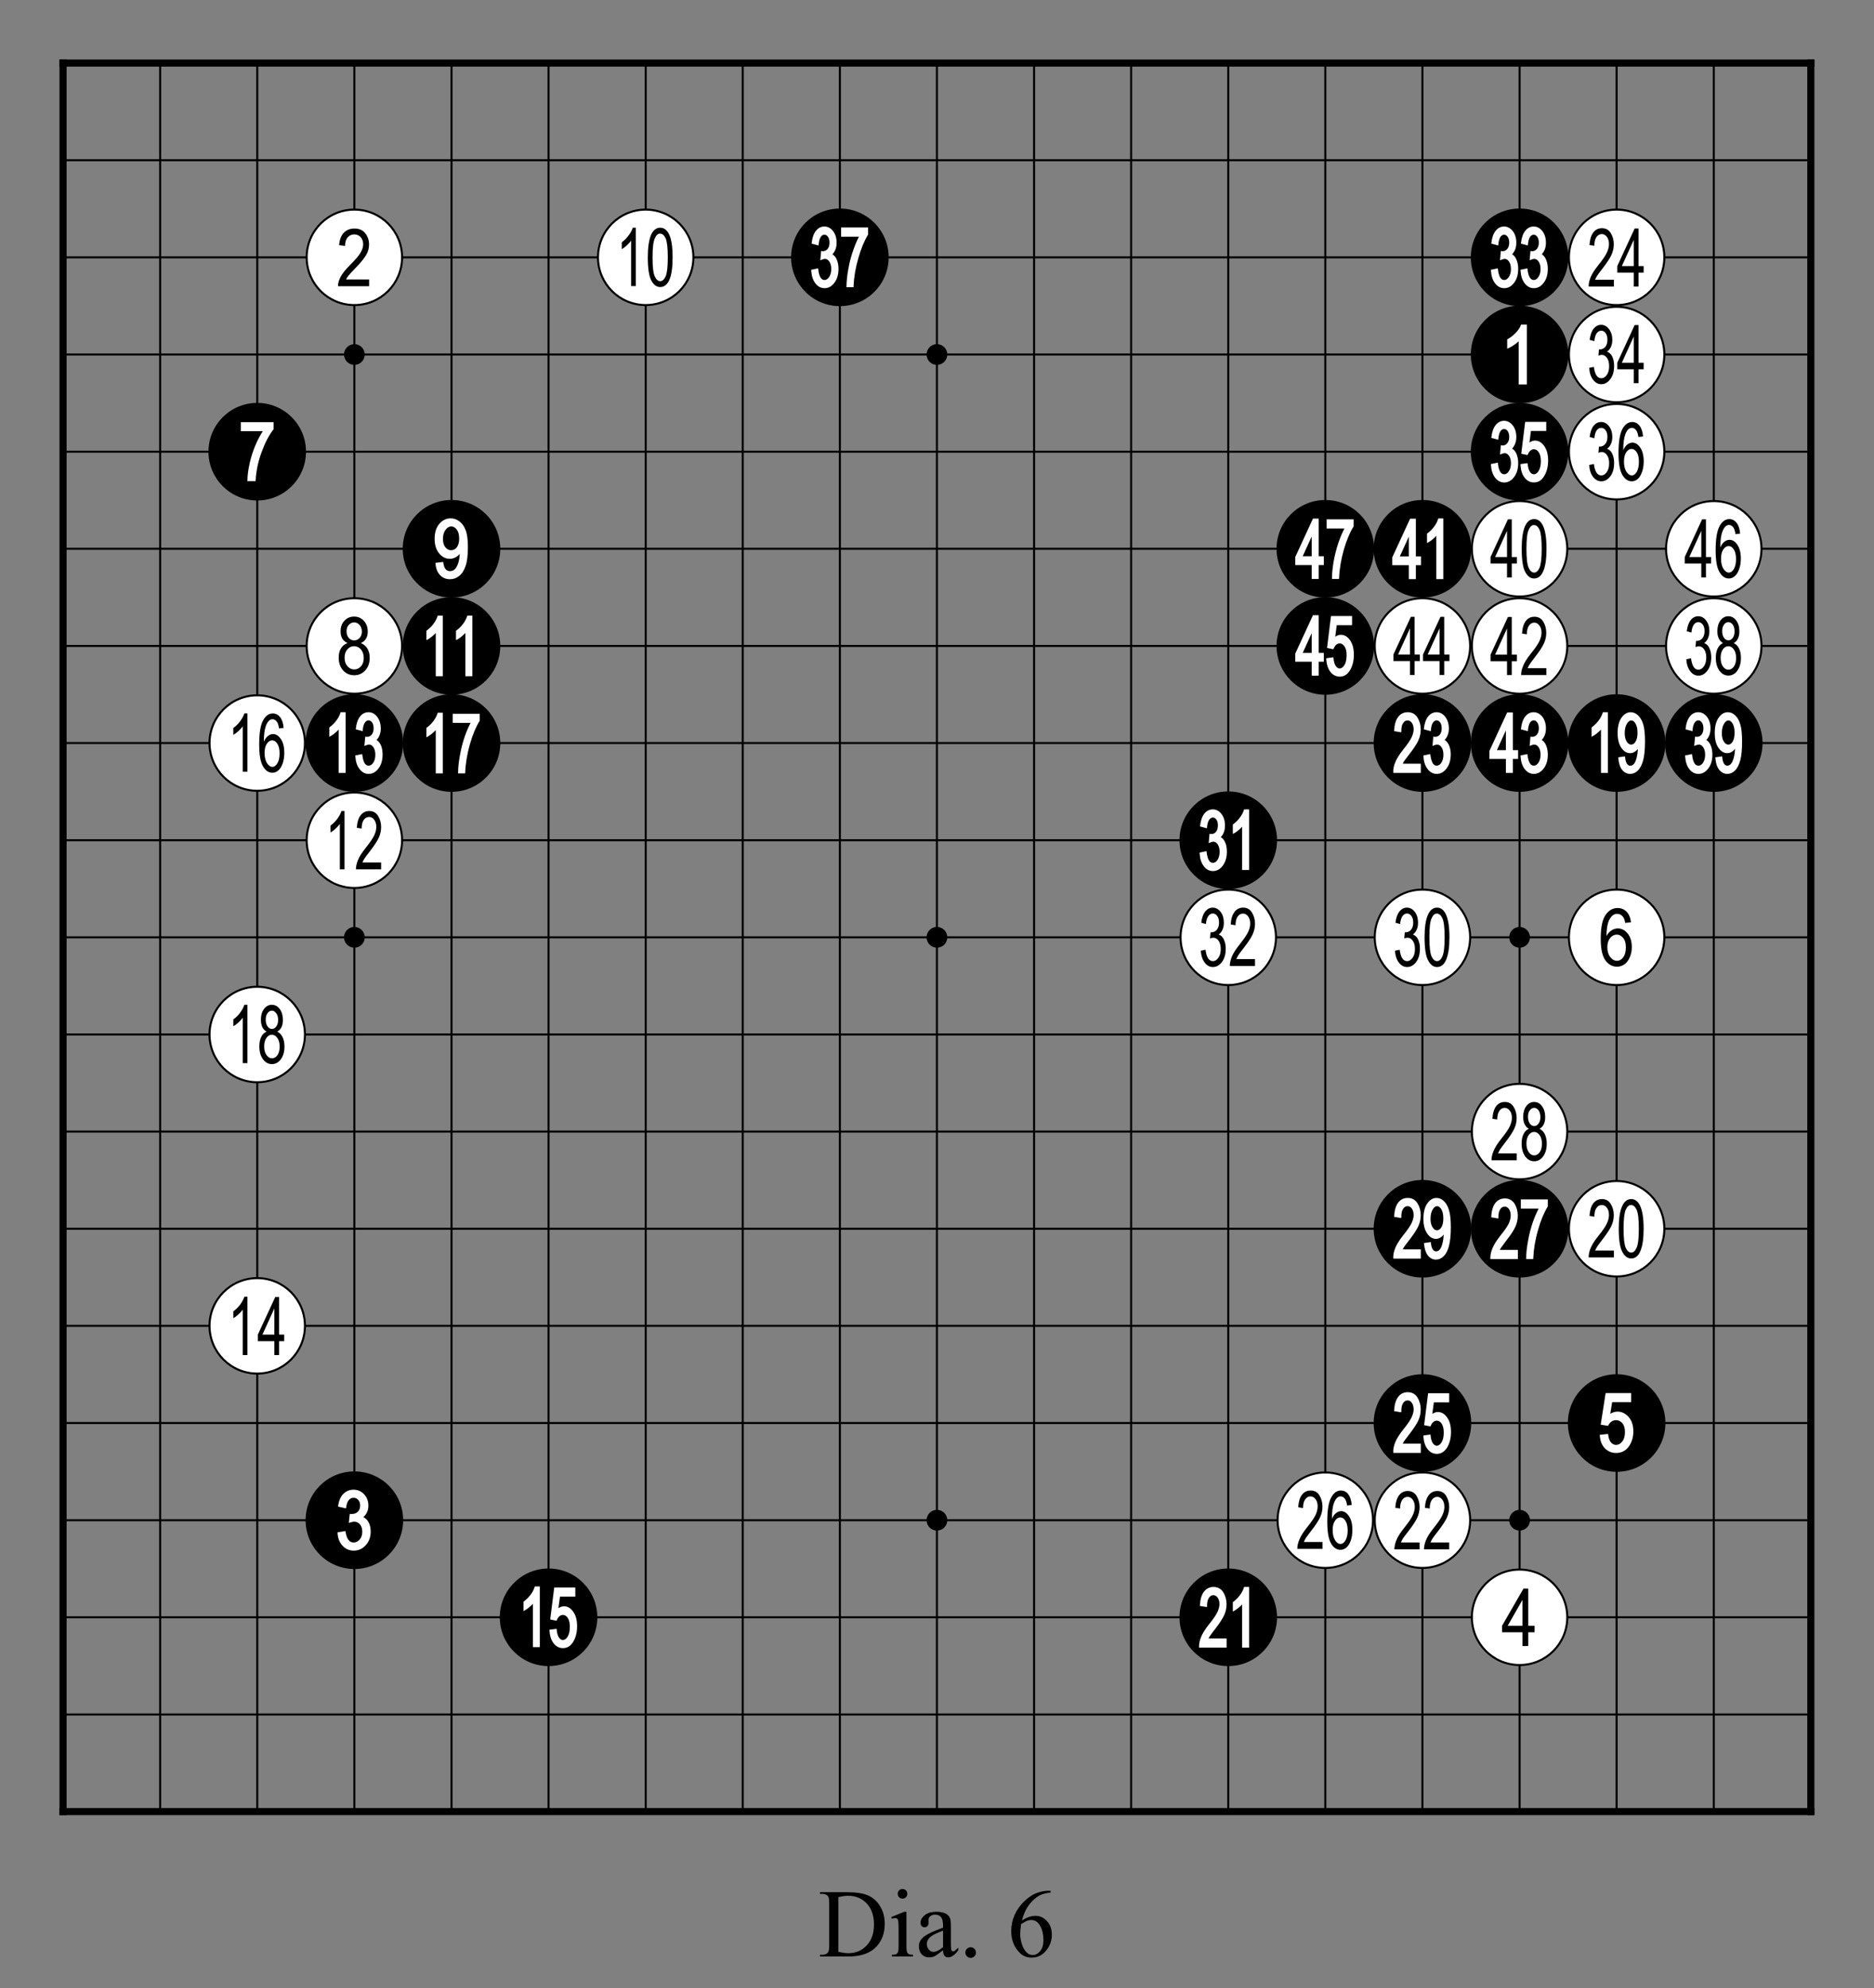 <?xml version="1.0" encoding="utf-8" standalone="no"?>
<!DOCTYPE svg PUBLIC "-//W3C//DTD SVG 1.0//EN" "http://www.w3.org/TR/SVG/DTD/svg11.dtd" >
<svg version="1.1" baseProfile="full"  width="319.134" height="338.465" viewBox="0 0 229.776 243.694" preserveAspectRatio="xMidYMid" xmlns="http://www.w3.org/2000/svg" >

<rect x="0" y="0" width="229.776" height="243.694" fill="#808080" stroke="none"/>

<g lengthAdjust="spacingAndGlyphs" xml:space='preserve' >
<g  transform="translate(1.19,1.19)" >
<path d="
M0.0 0.0
L0.0 227.39
L227.39 227.39
L227.39 0.0
Z
" fill="none" fill-rule="nonzero" />
<line x1="6.54" y1="6.54" x2="6.54" y2="220.84" fill="none" stroke="black" stroke-width="0.87px" stroke-linecap="square" />
<line x1="18.45" y1="6.54" x2="18.45" y2="220.84" fill="none" stroke="black" stroke-width="0.25px" stroke-linecap="butt" />
<line x1="30.35" y1="6.54" x2="30.35" y2="220.84" fill="none" stroke="black" stroke-width="0.25px" stroke-linecap="butt" />
<line x1="42.26" y1="6.54" x2="42.26" y2="220.84" fill="none" stroke="black" stroke-width="0.25px" stroke-linecap="butt" />
<line x1="54.17" y1="6.54" x2="54.17" y2="220.84" fill="none" stroke="black" stroke-width="0.25px" stroke-linecap="butt" />
<line x1="66.07" y1="6.54" x2="66.07" y2="220.84" fill="none" stroke="black" stroke-width="0.25px" stroke-linecap="butt" />
<line x1="77.98" y1="6.54" x2="77.98" y2="220.84" fill="none" stroke="black" stroke-width="0.25px" stroke-linecap="butt" />
<line x1="89.88" y1="6.54" x2="89.88" y2="220.84" fill="none" stroke="black" stroke-width="0.25px" stroke-linecap="butt" />
<line x1="101.79" y1="6.54" x2="101.79" y2="220.84" fill="none" stroke="black" stroke-width="0.25px" stroke-linecap="butt" />
<line x1="113.69" y1="6.54" x2="113.69" y2="220.84" fill="none" stroke="black" stroke-width="0.25px" stroke-linecap="butt" />
<line x1="125.60" y1="6.54" x2="125.60" y2="220.84" fill="none" stroke="black" stroke-width="0.25px" stroke-linecap="butt" />
<line x1="137.50" y1="6.54" x2="137.50" y2="220.84" fill="none" stroke="black" stroke-width="0.25px" stroke-linecap="butt" />
<line x1="149.41" y1="6.54" x2="149.41" y2="220.84" fill="none" stroke="black" stroke-width="0.25px" stroke-linecap="butt" />
<line x1="161.31" y1="6.54" x2="161.31" y2="220.84" fill="none" stroke="black" stroke-width="0.25px" stroke-linecap="butt" />
<line x1="173.22" y1="6.54" x2="173.22" y2="220.84" fill="none" stroke="black" stroke-width="0.25px" stroke-linecap="butt" />
<line x1="185.13" y1="6.54" x2="185.13" y2="220.84" fill="none" stroke="black" stroke-width="0.25px" stroke-linecap="butt" />
<line x1="197.03" y1="6.54" x2="197.03" y2="220.84" fill="none" stroke="black" stroke-width="0.25px" stroke-linecap="butt" />
<line x1="208.94" y1="6.54" x2="208.94" y2="220.84" fill="none" stroke="black" stroke-width="0.25px" stroke-linecap="butt" />
<line x1="220.84" y1="6.54" x2="220.84" y2="220.84" fill="none" stroke="black" stroke-width="0.87px" stroke-linecap="square" />
<line x1="6.54" y1="6.54" x2="220.84" y2="6.54" fill="none" stroke="black" stroke-width="0.87px" stroke-linecap="square" />
<line x1="6.54" y1="18.45" x2="220.84" y2="18.45" fill="none" stroke="black" stroke-width="0.25px" stroke-linecap="butt" />
<line x1="6.54" y1="30.35" x2="220.84" y2="30.35" fill="none" stroke="black" stroke-width="0.25px" stroke-linecap="butt" />
<line x1="6.54" y1="42.26" x2="220.84" y2="42.26" fill="none" stroke="black" stroke-width="0.25px" stroke-linecap="butt" />
<line x1="6.54" y1="54.17" x2="220.84" y2="54.17" fill="none" stroke="black" stroke-width="0.25px" stroke-linecap="butt" />
<line x1="6.54" y1="66.07" x2="220.84" y2="66.07" fill="none" stroke="black" stroke-width="0.25px" stroke-linecap="butt" />
<line x1="6.54" y1="77.98" x2="220.84" y2="77.98" fill="none" stroke="black" stroke-width="0.25px" stroke-linecap="butt" />
<line x1="6.54" y1="89.88" x2="220.84" y2="89.88" fill="none" stroke="black" stroke-width="0.25px" stroke-linecap="butt" />
<line x1="6.54" y1="101.79" x2="220.84" y2="101.79" fill="none" stroke="black" stroke-width="0.25px" stroke-linecap="butt" />
<line x1="6.54" y1="113.69" x2="220.84" y2="113.69" fill="none" stroke="black" stroke-width="0.25px" stroke-linecap="butt" />
<line x1="6.54" y1="125.60" x2="220.84" y2="125.60" fill="none" stroke="black" stroke-width="0.25px" stroke-linecap="butt" />
<line x1="6.54" y1="137.50" x2="220.84" y2="137.50" fill="none" stroke="black" stroke-width="0.25px" stroke-linecap="butt" />
<line x1="6.54" y1="149.41" x2="220.84" y2="149.41" fill="none" stroke="black" stroke-width="0.25px" stroke-linecap="butt" />
<line x1="6.54" y1="161.31" x2="220.84" y2="161.31" fill="none" stroke="black" stroke-width="0.25px" stroke-linecap="butt" />
<line x1="6.54" y1="173.22" x2="220.84" y2="173.22" fill="none" stroke="black" stroke-width="0.25px" stroke-linecap="butt" />
<line x1="6.54" y1="185.13" x2="220.84" y2="185.13" fill="none" stroke="black" stroke-width="0.25px" stroke-linecap="butt" />
<line x1="6.54" y1="197.03" x2="220.84" y2="197.03" fill="none" stroke="black" stroke-width="0.25px" stroke-linecap="butt" />
<line x1="6.54" y1="208.94" x2="220.84" y2="208.94" fill="none" stroke="black" stroke-width="0.25px" stroke-linecap="butt" />
<line x1="6.54" y1="220.84" x2="220.84" y2="220.84" fill="none" stroke="black" stroke-width="0.87px" stroke-linecap="square" />
<circle cx="30.35" cy="54.17" r="5.98" fill="black"/>
<circle cx="30.35" cy="89.88" r="5.85" fill="white"/>
<circle cx="30.35" cy="89.88" r="5.85" fill="none" stroke="black" stroke-width="0.25px"/>
<circle cx="30.35" cy="125.60" r="5.85" fill="white"/>
<circle cx="30.35" cy="125.60" r="5.85" fill="none" stroke="black" stroke-width="0.25px"/>
<circle cx="30.35" cy="161.31" r="5.85" fill="white"/>
<circle cx="30.35" cy="161.31" r="5.85" fill="none" stroke="black" stroke-width="0.25px"/>
<circle cx="42.26" cy="30.35" r="5.85" fill="white"/>
<circle cx="42.26" cy="30.35" r="5.85" fill="none" stroke="black" stroke-width="0.25px"/>
<circle cx="42.26" cy="42.26" r="1.27" fill="black"/>
<circle cx="42.26" cy="77.98" r="5.85" fill="white"/>
<circle cx="42.26" cy="77.98" r="5.85" fill="none" stroke="black" stroke-width="0.25px"/>
<circle cx="42.26" cy="89.88" r="5.98" fill="black"/>
<circle cx="42.26" cy="101.79" r="5.85" fill="white"/>
<circle cx="42.26" cy="101.79" r="5.85" fill="none" stroke="black" stroke-width="0.25px"/>
<circle cx="42.26" cy="113.69" r="1.27" fill="black"/>
<circle cx="42.26" cy="185.13" r="5.98" fill="black"/>
<circle cx="54.17" cy="66.07" r="5.98" fill="black"/>
<circle cx="54.17" cy="77.98" r="5.98" fill="black"/>
<circle cx="54.17" cy="89.88" r="5.98" fill="black"/>
<circle cx="66.07" cy="197.03" r="5.98" fill="black"/>
<circle cx="77.98" cy="30.35" r="5.85" fill="white"/>
<circle cx="77.98" cy="30.35" r="5.85" fill="none" stroke="black" stroke-width="0.25px"/>
<circle cx="101.79" cy="30.35" r="5.98" fill="black"/>
<circle cx="113.69" cy="42.26" r="1.27" fill="black"/>
<circle cx="113.69" cy="113.69" r="1.27" fill="black"/>
<circle cx="113.69" cy="185.13" r="1.27" fill="black"/>
<circle cx="149.41" cy="101.79" r="5.98" fill="black"/>
<circle cx="149.41" cy="113.69" r="5.85" fill="white"/>
<circle cx="149.41" cy="113.69" r="5.85" fill="none" stroke="black" stroke-width="0.25px"/>
<circle cx="149.41" cy="197.03" r="5.98" fill="black"/>
<circle cx="161.31" cy="66.07" r="5.98" fill="black"/>
<circle cx="161.31" cy="77.98" r="5.98" fill="black"/>
<circle cx="161.31" cy="185.13" r="5.85" fill="white"/>
<circle cx="161.31" cy="185.13" r="5.85" fill="none" stroke="black" stroke-width="0.25px"/>
<circle cx="173.22" cy="66.07" r="5.98" fill="black"/>
<circle cx="173.22" cy="77.98" r="5.85" fill="white"/>
<circle cx="173.22" cy="77.98" r="5.85" fill="none" stroke="black" stroke-width="0.25px"/>
<circle cx="173.22" cy="89.88" r="5.98" fill="black"/>
<circle cx="173.22" cy="113.69" r="5.85" fill="white"/>
<circle cx="173.22" cy="113.69" r="5.85" fill="none" stroke="black" stroke-width="0.25px"/>
<circle cx="173.22" cy="149.41" r="5.98" fill="black"/>
<circle cx="173.22" cy="173.22" r="5.98" fill="black"/>
<circle cx="173.22" cy="185.13" r="5.85" fill="white"/>
<circle cx="173.22" cy="185.13" r="5.85" fill="none" stroke="black" stroke-width="0.25px"/>
<circle cx="185.13" cy="30.35" r="5.98" fill="black"/>
<circle cx="185.13" cy="42.26" r="5.98" fill="black"/>
<circle cx="185.13" cy="54.17" r="5.98" fill="black"/>
<circle cx="185.13" cy="66.07" r="5.85" fill="white"/>
<circle cx="185.13" cy="66.07" r="5.85" fill="none" stroke="black" stroke-width="0.25px"/>
<circle cx="185.13" cy="77.98" r="5.85" fill="white"/>
<circle cx="185.13" cy="77.98" r="5.85" fill="none" stroke="black" stroke-width="0.25px"/>
<circle cx="185.13" cy="89.88" r="5.98" fill="black"/>
<circle cx="185.13" cy="113.69" r="1.27" fill="black"/>
<circle cx="185.13" cy="137.50" r="5.85" fill="white"/>
<circle cx="185.13" cy="137.50" r="5.85" fill="none" stroke="black" stroke-width="0.25px"/>
<circle cx="185.13" cy="149.41" r="5.98" fill="black"/>
<circle cx="185.13" cy="185.13" r="1.27" fill="black"/>
<circle cx="185.13" cy="197.03" r="5.85" fill="white"/>
<circle cx="185.13" cy="197.03" r="5.85" fill="none" stroke="black" stroke-width="0.25px"/>
<circle cx="197.03" cy="30.35" r="5.85" fill="white"/>
<circle cx="197.03" cy="30.35" r="5.85" fill="none" stroke="black" stroke-width="0.25px"/>
<circle cx="197.03" cy="42.26" r="5.85" fill="white"/>
<circle cx="197.03" cy="42.26" r="5.85" fill="none" stroke="black" stroke-width="0.25px"/>
<circle cx="197.03" cy="54.17" r="5.85" fill="white"/>
<circle cx="197.03" cy="54.17" r="5.85" fill="none" stroke="black" stroke-width="0.25px"/>
<circle cx="197.03" cy="89.88" r="5.98" fill="black"/>
<circle cx="197.03" cy="113.69" r="5.85" fill="white"/>
<circle cx="197.03" cy="113.69" r="5.85" fill="none" stroke="black" stroke-width="0.25px"/>
<circle cx="197.03" cy="149.41" r="5.85" fill="white"/>
<circle cx="197.03" cy="149.41" r="5.85" fill="none" stroke="black" stroke-width="0.25px"/>
<circle cx="197.03" cy="173.22" r="5.98" fill="black"/>
<circle cx="208.94" cy="66.07" r="5.85" fill="white"/>
<circle cx="208.94" cy="66.07" r="5.85" fill="none" stroke="black" stroke-width="0.25px"/>
<circle cx="208.94" cy="77.98" r="5.85" fill="white"/>
<circle cx="208.94" cy="77.98" r="5.85" fill="none" stroke="black" stroke-width="0.25px"/>
<circle cx="208.94" cy="89.88" r="5.98" fill="black"/>
<path d="
M28.34 50.55
L28.34 50.69
L28.34 51.52
L28.34 51.66
L31.03 51.66
C30.73 52.13 30.44 52.66 30.17 53.28
C29.86 54.00 29.61 54.75 29.43 55.55
C29.25 56.34 29.16 57.04 29.15 57.64
L29.14 57.78
L30.02 57.78
L30.15 57.78
L30.16 57.65
C30.22 56.52 30.46 55.38 30.88 54.24
C31.30 53.09 31.78 52.16 32.33 51.45
L32.36 51.41
L32.36 51.36
L32.36 50.69
L32.36 50.55
Z
" fill="white" fill-rule="nonzero" />
<path d="
M32.18 89.55
C32.43 89.55 32.65 89.69 32.82 89.97
C33.00 90.25 33.09 90.64 33.09 91.14
C33.09 91.66 33.00 92.06 32.82 92.36
C32.64 92.65 32.44 92.80 32.22 92.80
C31.96 92.80 31.73 92.64 31.54 92.33
C31.35 92.02 31.25 91.60 31.25 91.09
C31.25 90.62 31.34 90.24 31.53 89.96
C31.71 89.69 31.93 89.55 32.18 89.55
Z
M28.77 86.25
C28.67 86.56 28.50 86.88 28.26 87.20
C28.02 87.53 27.74 87.81 27.42 88.03
L27.42 88.88
C27.61 88.77 27.81 88.62 28.04 88.42
C28.26 88.22 28.44 88.02 28.57 87.82
L28.57 93.40
L29.15 93.40
L29.15 86.25
Z
M32.26 86.25
C31.77 86.25 31.37 86.54 31.06 87.12
C30.74 87.71 30.59 88.69 30.59 90.06
C30.59 91.30 30.74 92.19 31.05 92.72
C31.35 93.25 31.74 93.52 32.21 93.52
C32.47 93.52 32.71 93.43 32.93 93.24
C33.15 93.06 33.33 92.77 33.47 92.38
C33.60 92.00 33.67 91.57 33.67 91.09
C33.67 90.39 33.54 89.82 33.26 89.41
C32.98 88.99 32.66 88.78 32.29 88.78
C32.07 88.78 31.86 88.86 31.66 89.02
C31.46 89.18 31.29 89.41 31.16 89.72
C31.16 88.85 31.25 88.19 31.42 87.74
C31.63 87.22 31.89 86.96 32.23 86.96
C32.44 86.96 32.63 87.08 32.78 87.30
C32.89 87.46 32.97 87.72 33.02 88.09
L33.59 88.02
C33.54 87.44 33.39 87.00 33.15 86.70
C32.91 86.40 32.62 86.25 32.26 86.25
Z
" fill="black" fill-rule="nonzero" />
<path d="
M32.15 122.68
C32.35 122.68 32.53 122.79 32.68 123.00
C32.84 123.21 32.91 123.48 32.91 123.82
C32.91 124.14 32.84 124.41 32.69 124.61
C32.54 124.81 32.36 124.92 32.15 124.92
C31.94 124.92 31.76 124.81 31.61 124.60
C31.46 124.40 31.39 124.12 31.39 123.77
C31.39 123.46 31.46 123.20 31.61 122.99
C31.76 122.78 31.94 122.68 32.15 122.68
Z
M32.14 125.63
C32.40 125.63 32.63 125.76 32.82 126.03
C33.01 126.30 33.10 126.65 33.10 127.09
C33.10 127.52 33.01 127.87 32.83 128.13
C32.64 128.39 32.42 128.52 32.15 128.52
C31.89 128.52 31.67 128.38 31.48 128.11
C31.29 127.85 31.20 127.50 31.20 127.06
C31.20 126.64 31.29 126.29 31.47 126.03
C31.65 125.76 31.88 125.63 32.14 125.63
Z
M28.77 121.96
C28.67 122.27 28.50 122.59 28.26 122.92
C28.02 123.25 27.74 123.52 27.42 123.75
L27.42 124.59
C27.61 124.49 27.81 124.34 28.04 124.14
C28.26 123.93 28.44 123.73 28.57 123.54
L28.57 129.11
L29.15 129.11
L29.15 121.96
Z
M32.14 121.96
C31.76 121.96 31.44 122.13 31.18 122.47
C30.92 122.81 30.80 123.25 30.80 123.79
C30.80 124.15 30.86 124.45 30.97 124.69
C31.09 124.94 31.27 125.12 31.50 125.25
C31.22 125.36 31.00 125.57 30.85 125.88
C30.69 126.19 30.61 126.58 30.61 127.06
C30.61 127.71 30.76 128.23 31.05 128.63
C31.35 129.03 31.71 129.23 32.15 129.23
C32.59 129.23 32.95 129.03 33.25 128.63
C33.54 128.23 33.69 127.72 33.69 127.08
C33.69 126.62 33.61 126.24 33.46 125.93
C33.31 125.62 33.09 125.39 32.81 125.25
C33.04 125.12 33.21 124.93 33.33 124.69
C33.44 124.46 33.50 124.17 33.50 123.82
C33.50 123.28 33.37 122.83 33.11 122.48
C32.85 122.13 32.53 121.96 32.14 121.96
Z
" fill="black" fill-rule="nonzero" />
<path d="
M32.45 159.17
L32.45 162.38
L30.99 162.38
L32.45 159.17
Z
M28.77 157.74
C28.67 158.05 28.50 158.37 28.26 158.70
C28.02 159.02 27.74 159.30 27.42 159.53
L27.42 160.37
C27.61 160.27 27.81 160.12 28.04 159.91
C28.26 159.71 28.44 159.51 28.57 159.32
L28.57 164.89
L29.15 164.89
L29.15 157.74
Z
M32.56 157.77
L30.43 162.38
L30.43 163.19
L32.45 163.19
L32.45 164.89
L33.03 164.89
L33.03 163.19
L33.66 163.19
L33.66 162.38
L33.03 162.38
L33.03 157.77
Z
" fill="black" fill-rule="nonzero" />
<path d="
M42.27 26.82
C41.73 26.82 41.30 26.99 40.97 27.33
C40.64 27.67 40.44 28.18 40.39 28.86
L41.12 28.95
C41.12 28.49 41.23 28.14 41.44 27.90
C41.65 27.66 41.92 27.54 42.25 27.54
C42.56 27.54 42.82 27.65 43.03 27.87
C43.23 28.10 43.34 28.39 43.34 28.75
C43.34 29.06 43.24 29.40 43.03 29.76
C42.83 30.12 42.39 30.63 41.73 31.29
C41.17 31.85 40.78 32.34 40.56 32.76
C40.35 33.17 40.25 33.55 40.26 33.89
L44.07 33.89
L44.07 33.06
L41.24 33.06
C41.32 32.90 41.42 32.74 41.54 32.59
C41.67 32.43 41.94 32.13 42.36 31.70
C43.02 31.02 43.47 30.47 43.71 30.06
C43.95 29.65 44.06 29.22 44.06 28.77
C44.06 28.26 43.91 27.81 43.61 27.42
C43.31 27.02 42.86 26.82 42.27 26.82
Z
" fill="black" fill-rule="nonzero" />
<path d="
M42.23 75.09
C42.49 75.09 42.71 75.20 42.90 75.41
C43.08 75.62 43.18 75.89 43.18 76.22
C43.18 76.54 43.09 76.80 42.90 77.00
C42.72 77.20 42.50 77.30 42.24 77.30
C41.98 77.30 41.75 77.20 41.57 76.99
C41.39 76.79 41.30 76.51 41.30 76.17
C41.30 75.86 41.39 75.61 41.57 75.40
C41.76 75.20 41.98 75.09 42.23 75.09
Z
M42.22 78.01
C42.55 78.01 42.83 78.14 43.06 78.40
C43.29 78.67 43.41 79.02 43.41 79.45
C43.41 79.88 43.30 80.22 43.07 80.47
C42.84 80.73 42.57 80.86 42.24 80.86
C41.92 80.86 41.64 80.73 41.41 80.46
C41.18 80.20 41.06 79.85 41.06 79.42
C41.06 79.00 41.17 78.66 41.40 78.40
C41.62 78.14 41.90 78.01 42.22 78.01
Z
M42.23 74.38
C41.75 74.38 41.35 74.55 41.04 74.89
C40.72 75.22 40.57 75.66 40.57 76.19
C40.57 76.55 40.64 76.84 40.78 77.08
C40.93 77.32 41.14 77.50 41.43 77.63
C41.09 77.74 40.82 77.95 40.63 78.25
C40.43 78.56 40.34 78.95 40.34 79.42
C40.34 80.06 40.52 80.58 40.88 80.98
C41.24 81.37 41.70 81.57 42.24 81.57
C42.78 81.57 43.23 81.37 43.59 80.98
C43.96 80.58 44.14 80.07 44.14 79.44
C44.14 78.99 44.04 78.61 43.86 78.30
C43.67 77.99 43.40 77.77 43.05 77.63
C43.34 77.50 43.55 77.32 43.69 77.08
C43.83 76.85 43.90 76.56 43.90 76.22
C43.90 75.68 43.74 75.24 43.42 74.90
C43.11 74.55 42.71 74.38 42.23 74.38
Z
" fill="black" fill-rule="nonzero" />
<path d="
M40.57 86.10
L40.54 86.20
C40.45 86.50 40.29 86.80 40.05 87.12
C39.82 87.43 39.55 87.70 39.25 87.92
L39.19 87.96
L39.19 88.03
L39.19 88.88
L39.19 89.12
L39.40 89.00
C39.59 88.89 39.81 88.73 40.04 88.52
C40.15 88.42 40.25 88.32 40.33 88.23
L40.33 88.23
L40.33 93.39
L40.33 93.54
L41.19 93.54
L41.19 93.39
L41.19 86.24
L41.19 86.10
Z
M43.99 86.10
C43.59 86.10 43.24 86.27 42.96 86.62
C42.69 86.95 42.52 87.44 42.44 88.07
L42.43 88.19
L42.55 88.23
L43.12 88.38
L43.28 88.43
L43.29 88.26
C43.33 87.85 43.42 87.55 43.56 87.36
C43.68 87.19 43.83 87.10 44.00 87.10
C44.00 87.10 44.00 87.10 44.00 87.10
C44.00 87.10 44.00 87.10 44.00 87.10
C44.17 87.10 44.31 87.19 44.43 87.35
C44.56 87.53 44.62 87.77 44.62 88.07
C44.62 88.40 44.54 88.66 44.39 88.85
C44.24 89.03 44.05 89.12 43.82 89.12
L43.82 89.12
L43.74 89.11
L43.59 89.10
L43.58 89.24
L43.51 90.01
L43.49 90.24
L43.49 90.24
L43.71 90.15
C43.85 90.10 43.97 90.07 44.06 90.07
C44.06 90.07 44.06 90.07 44.06 90.07
C44.06 90.07 44.06 90.07 44.06 90.07
C44.27 90.07 44.45 90.17 44.59 90.39
C44.75 90.61 44.83 90.92 44.83 91.31
C44.83 91.72 44.74 92.05 44.57 92.30
C44.41 92.54 44.22 92.65 44.01 92.65
C44.01 92.65 44.01 92.65 44.00 92.65
C44.00 92.65 44.00 92.65 44.00 92.65
C43.81 92.65 43.66 92.56 43.53 92.37
C43.39 92.15 43.30 91.82 43.24 91.38
L43.22 91.23
L43.07 91.26
L42.50 91.38
L42.37 91.40
L42.38 91.52
C42.42 92.16 42.59 92.68 42.89 93.06
C43.19 93.46 43.57 93.66 44.01 93.66
C44.49 93.66 44.90 93.43 45.23 92.98
C45.56 92.54 45.72 91.98 45.72 91.29
C45.72 90.97 45.68 90.68 45.61 90.41
C45.53 90.15 45.42 89.93 45.28 89.77
C45.20 89.66 45.09 89.57 44.97 89.50
L44.97 89.50
C45.11 89.37 45.23 89.20 45.31 89.01
C45.43 88.74 45.50 88.43 45.50 88.09
C45.49 87.53 45.35 87.06 45.07 86.68
C44.78 86.30 44.42 86.10 43.99 86.10
Z
" fill="white" fill-rule="nonzero" />
<path d="
M40.68 98.21
C40.58 98.52 40.41 98.84 40.17 99.17
C39.92 99.50 39.65 99.77 39.33 100.00
L39.33 100.84
C39.52 100.74 39.72 100.59 39.94 100.39
C40.17 100.18 40.34 99.98 40.48 99.79
L40.48 105.36
L41.05 105.36
L41.05 98.21
Z
M44.09 98.21
C43.65 98.21 43.30 98.38 43.03 98.73
C42.76 99.07 42.60 99.59 42.56 100.27
L43.15 100.36
C43.15 99.90 43.24 99.55 43.41 99.30
C43.58 99.06 43.80 98.94 44.07 98.94
C44.32 98.94 44.52 99.05 44.69 99.28
C44.86 99.51 44.95 99.80 44.95 100.16
C44.95 100.48 44.87 100.82 44.70 101.18
C44.53 101.55 44.18 102.06 43.65 102.73
C43.19 103.30 42.87 103.80 42.70 104.22
C42.53 104.64 42.45 105.02 42.45 105.36
L45.54 105.36
L45.54 104.52
L43.25 104.52
C43.31 104.36 43.39 104.20 43.49 104.05
C43.59 103.89 43.81 103.59 44.16 103.15
C44.69 102.46 45.06 101.90 45.25 101.49
C45.44 101.07 45.54 100.64 45.54 100.18
C45.54 99.67 45.41 99.22 45.17 98.81
C44.92 98.41 44.56 98.21 44.09 98.21
Z
" fill="black" fill-rule="nonzero" />
<path d="
M42.16 181.39
C41.68 181.39 41.26 181.56 40.92 181.89
C40.59 182.22 40.37 182.70 40.28 183.33
L40.26 183.46
L40.39 183.49
L41.09 183.65
L41.24 183.68
L41.26 183.53
C41.31 183.13 41.42 182.84 41.59 182.65
C41.74 182.47 41.94 182.38 42.17 182.38
C42.17 182.38 42.17 182.38 42.17 182.38
C42.17 182.38 42.17 182.38 42.17 182.38
C42.39 182.38 42.58 182.47 42.73 182.64
C42.89 182.81 42.97 183.04 42.97 183.34
C42.97 183.65 42.87 183.91 42.68 184.09
C42.49 184.28 42.25 184.37 41.94 184.37
L41.94 184.37
L41.84 184.37
L41.70 184.35
L41.68 184.49
L41.60 185.25
L41.58 185.47
L41.58 185.47
L41.78 185.40
C41.97 185.34 42.12 185.31 42.24 185.31
C42.24 185.31 42.24 185.31 42.24 185.31
C42.24 185.31 42.24 185.31 42.24 185.31
C42.52 185.31 42.75 185.42 42.94 185.64
C43.13 185.86 43.23 186.16 43.23 186.53
C43.23 186.93 43.12 187.26 42.91 187.50
C42.70 187.74 42.46 187.86 42.18 187.86
C42.18 187.86 42.17 187.86 42.17 187.86
C42.17 187.86 42.17 187.86 42.17 187.86
C41.92 187.86 41.71 187.77 41.56 187.57
C41.38 187.36 41.26 187.04 41.19 186.60
L41.17 186.46
L41.03 186.48
L40.32 186.60
L40.19 186.62
L40.20 186.75
C40.25 187.39 40.46 187.90 40.83 188.28
C41.20 188.67 41.65 188.86 42.18 188.86
C42.76 188.86 43.25 188.64 43.65 188.20
C44.06 187.76 44.26 187.20 44.26 186.52
C44.26 186.20 44.21 185.90 44.12 185.64
C44.02 185.38 43.88 185.16 43.72 185.00
C43.61 184.90 43.49 184.81 43.35 184.75
L43.35 184.75
C43.52 184.62 43.65 184.46 43.75 184.27
C43.90 184.01 43.98 183.70 43.98 183.35
C43.98 182.79 43.80 182.32 43.45 181.95
C43.10 181.58 42.67 181.39 42.16 181.39
Z
" fill="white" fill-rule="nonzero" />
<path d="
M54.14 63.33
C54.14 63.33 54.15 63.33 54.15 63.33
C54.15 63.33 54.15 63.33 54.15 63.33
C54.39 63.33 54.61 63.46 54.81 63.71
C55.01 63.97 55.11 64.34 55.11 64.81
C55.11 65.28 55.01 65.64 54.82 65.89
C54.63 66.13 54.40 66.25 54.13 66.25
C54.13 66.25 54.13 66.25 54.13 66.25
C54.13 66.25 54.13 66.25 54.13 66.25
C53.86 66.25 53.62 66.13 53.42 65.89
C53.22 65.65 53.12 65.31 53.12 64.88
C53.12 64.40 53.23 64.02 53.44 63.74
C53.65 63.47 53.89 63.33 54.14 63.33
Z
M54.06 62.34
C53.52 62.34 53.05 62.57 52.67 63.02
C52.29 63.47 52.10 64.08 52.10 64.85
C52.10 65.60 52.29 66.19 52.65 66.63
C53.02 67.08 53.46 67.30 53.97 67.30
C54.26 67.30 54.54 67.21 54.82 67.03
C54.95 66.93 55.07 66.83 55.18 66.70
L55.18 66.70
C55.16 67.12 55.10 67.48 55.00 67.81
C54.87 68.19 54.72 68.46 54.55 68.60
C54.38 68.74 54.20 68.81 53.99 68.81
C53.99 68.81 53.99 68.81 53.99 68.81
C53.99 68.81 53.99 68.81 53.99 68.81
C53.77 68.81 53.59 68.73 53.46 68.58
C53.32 68.42 53.22 68.16 53.17 67.82
L53.15 67.68
L53.02 67.70
L52.34 67.78
L52.20 67.79
L52.21 67.93
C52.27 68.53 52.46 68.99 52.78 69.31
C53.10 69.64 53.50 69.80 53.98 69.80
C54.40 69.80 54.78 69.67 55.11 69.40
C55.45 69.14 55.71 68.73 55.90 68.17
C56.09 67.62 56.18 66.85 56.18 65.87
C56.18 64.99 56.10 64.31 55.92 63.83
C55.74 63.34 55.49 62.97 55.15 62.72
C54.82 62.46 54.45 62.34 54.06 62.34
Z
" fill="white" fill-rule="nonzero" />
<path d="
M52.48 74.26
L52.45 74.36
C52.35 74.65 52.19 74.96 51.96 75.27
C51.72 75.59 51.46 75.85 51.15 76.07
L51.09 76.12
L51.09 76.19
L51.09 77.03
L51.09 77.27
L51.30 77.16
C51.50 77.05 51.71 76.89 51.94 76.68
C52.05 76.58 52.15 76.48 52.24 76.39
L52.24 76.39
L52.24 81.55
L52.24 81.69
L53.10 81.69
L53.10 81.55
L53.10 74.40
L53.10 74.26
Z
M56.11 74.26
L56.08 74.36
C55.98 74.65 55.82 74.96 55.59 75.27
C55.35 75.59 55.09 75.85 54.78 76.07
L54.72 76.12
L54.72 76.19
L54.72 77.03
L54.72 77.27
L54.93 77.16
C55.13 77.05 55.34 76.89 55.57 76.68
C55.68 76.58 55.78 76.48 55.87 76.39
L55.87 76.39
L55.87 81.55
L55.87 81.69
L56.73 81.69
L56.73 81.55
L56.73 74.40
L56.73 74.26
Z
" fill="white" fill-rule="nonzero" />
<path d="
M52.48 86.16
L52.45 86.26
C52.35 86.56 52.19 86.86 51.96 87.18
C51.72 87.49 51.46 87.76 51.15 87.98
L51.09 88.02
L51.09 88.09
L51.09 88.94
L51.09 89.18
L51.30 89.06
C51.50 88.95 51.71 88.79 51.94 88.58
C52.05 88.49 52.15 88.39 52.24 88.29
L52.24 88.29
L52.24 93.46
L52.24 93.60
L53.10 93.60
L53.10 93.46
L53.10 86.31
L53.10 86.16
Z
M54.32 86.29
L54.32 86.43
L54.32 87.27
L54.32 87.41
L56.51 87.41
C56.26 87.88 56.02 88.43 55.80 89.06
C55.55 89.78 55.35 90.55 55.21 91.35
C55.06 92.15 54.98 92.85 54.98 93.46
L54.97 93.60
L55.71 93.60
L55.84 93.60
L55.85 93.46
C55.90 92.32 56.10 91.17 56.43 90.01
C56.77 88.84 57.16 87.90 57.61 87.18
L57.63 87.15
L57.63 87.11
L57.63 86.43
L57.63 86.29
Z
" fill="white" fill-rule="nonzero" />
<path d="
M67.28 195.91
L67.28 195.91
L67.28 195.91
C67.28 195.91 67.28 195.91 67.28 195.91
Z
M64.39 193.25
L64.35 193.35
C64.26 193.65 64.10 193.95 63.86 194.27
C63.63 194.58 63.36 194.85 63.06 195.07
L63.00 195.11
L63.00 195.18
L63.00 196.03
L63.00 196.27
L63.21 196.15
C63.41 196.04 63.62 195.88 63.85 195.67
C63.96 195.57 64.06 195.48 64.15 195.38
L64.15 195.38
L64.15 200.55
L64.15 200.69
L65.00 200.69
L65.00 200.55
L65.00 193.39
L65.00 193.25
Z
M66.76 193.38
L66.75 193.50
L66.29 197.16
L66.28 197.29
L66.40 197.32
L66.94 197.43
L67.06 197.45
L67.10 197.34
C67.18 197.15 67.29 197.00 67.42 196.89
C67.55 196.79 67.68 196.74 67.82 196.74
C67.82 196.74 67.82 196.74 67.82 196.74
C67.82 196.74 67.82 196.74 67.82 196.74
C68.06 196.74 68.26 196.86 68.42 197.10
C68.59 197.35 68.68 197.72 68.68 198.20
C68.68 198.71 68.59 199.11 68.41 199.40
C68.24 199.67 68.05 199.81 67.83 199.81
C67.83 199.81 67.82 199.81 67.82 199.81
C67.82 199.81 67.82 199.81 67.82 199.81
C67.65 199.81 67.50 199.72 67.36 199.53
C67.21 199.33 67.12 199.02 67.07 198.59
L67.06 198.44
L66.92 198.46
L66.31 198.54
L66.18 198.56
L66.19 198.69
C66.23 199.34 66.40 199.85 66.70 200.23
C67.00 200.61 67.38 200.81 67.83 200.81
C68.37 200.81 68.80 200.54 69.12 199.99
C69.42 199.47 69.57 198.85 69.57 198.13
C69.57 197.40 69.42 196.81 69.11 196.37
C68.79 195.91 68.42 195.68 67.98 195.68
C67.73 195.68 67.50 195.76 67.28 195.91
L67.28 195.91
L67.47 194.50
L69.35 194.50
L69.35 194.36
L69.35 193.52
L69.35 193.38
Z
" fill="white" fill-rule="nonzero" />
<path d="
M79.74 27.44
C80.02 27.44 80.25 27.64 80.43 28.03
C80.60 28.42 80.69 29.20 80.69 30.36
C80.69 31.50 80.60 32.28 80.43 32.67
C80.25 33.07 80.03 33.27 79.77 33.27
C79.49 33.27 79.27 33.07 79.09 32.68
C78.91 32.29 78.82 31.51 78.82 30.36
C78.82 29.21 78.91 28.44 79.09 28.04
C79.26 27.64 79.48 27.44 79.74 27.44
Z
M76.39 26.72
C76.30 27.03 76.13 27.35 75.88 27.67
C75.64 28.00 75.36 28.28 75.05 28.51
L75.05 29.35
C75.23 29.25 75.44 29.09 75.66 28.89
C75.88 28.69 76.06 28.49 76.19 28.30
L76.19 33.87
L76.77 33.87
L76.77 26.72
Z
M79.76 26.72
C79.26 26.72 78.88 27.03 78.62 27.64
C78.37 28.26 78.24 29.16 78.24 30.36
C78.24 31.69 78.38 32.63 78.66 33.17
C78.95 33.72 79.31 33.99 79.76 33.99
C80.26 33.99 80.64 33.68 80.90 33.07
C81.16 32.45 81.28 31.55 81.28 30.36
C81.28 29.03 81.13 28.07 80.82 27.47
C80.56 26.97 80.21 26.72 79.76 26.72
Z
" fill="black" fill-rule="nonzero" />
<path d="
M101.94 26.69
L101.94 26.84
L101.94 27.68
L101.94 27.82
L104.13 27.82
C103.88 28.29 103.65 28.84 103.43 29.47
C103.17 30.19 102.97 30.96 102.83 31.76
C102.68 32.56 102.61 33.26 102.60 33.86
L102.60 34.01
L103.33 34.01
L103.47 34.01
L103.47 33.87
C103.52 32.73 103.72 31.58 104.06 30.42
C104.40 29.25 104.79 28.31 105.23 27.59
L105.25 27.56
L105.25 27.52
L105.25 26.84
L105.25 26.69
Z
M99.89 26.57
C99.49 26.57 99.14 26.75 98.86 27.09
C98.59 27.42 98.41 27.91 98.34 28.54
L98.32 28.67
L98.44 28.70
L99.01 28.85
L99.18 28.90
L99.19 28.73
C99.23 28.32 99.32 28.03 99.46 27.83
C99.58 27.66 99.72 27.58 99.89 27.58
C99.90 27.58 99.90 27.58 99.90 27.58
C99.90 27.58 99.90 27.58 99.90 27.58
C100.07 27.58 100.21 27.66 100.32 27.82
C100.45 28.00 100.52 28.24 100.52 28.54
C100.52 28.87 100.44 29.13 100.29 29.32
C100.14 29.50 99.95 29.59 99.72 29.60
L99.72 29.60
L99.63 29.59
L99.49 29.57
L99.48 29.72
L99.41 30.48
L99.39 30.71
L99.61 30.63
C99.75 30.57 99.87 30.54 99.96 30.54
C99.96 30.54 99.96 30.54 99.96 30.54
C99.96 30.54 99.96 30.54 99.96 30.54
C100.17 30.54 100.34 30.65 100.49 30.86
C100.65 31.09 100.73 31.39 100.73 31.78
C100.73 32.19 100.64 32.52 100.47 32.77
C100.30 33.01 100.12 33.13 99.91 33.13
C99.90 33.13 99.90 33.13 99.90 33.13
C99.90 33.13 99.90 33.13 99.90 33.13
C99.71 33.13 99.55 33.03 99.43 32.84
C99.29 32.63 99.19 32.30 99.14 31.85
L99.12 31.70
L98.97 31.73
L98.39 31.85
L98.27 31.87
L98.28 32.00
C98.32 32.64 98.49 33.15 98.78 33.53
C99.09 33.93 99.46 34.13 99.91 34.13
C100.39 34.13 100.79 33.91 101.13 33.45
C101.46 33.01 101.62 32.45 101.62 31.76
C101.62 31.44 101.58 31.15 101.50 30.89
C101.42 30.62 101.32 30.40 101.18 30.24
C101.09 30.13 100.99 30.04 100.87 29.97
L100.87 29.97
C101.01 29.84 101.12 29.67 101.21 29.48
C101.33 29.21 101.39 28.91 101.39 28.56
C101.39 28.00 101.25 27.53 100.97 27.15
C100.67 26.77 100.32 26.57 99.89 26.57
Z
" fill="white" fill-rule="nonzero" />
<path d="
M151.35 98.01
L151.32 98.11
C151.23 98.40 151.07 98.71 150.83 99.02
C150.60 99.34 150.33 99.60 150.03 99.82
L149.97 99.86
L149.97 99.94
L149.97 100.78
L149.97 101.02
L150.18 100.91
C150.37 100.80 150.59 100.64 150.82 100.43
C150.93 100.33 151.03 100.23 151.11 100.13
L151.11 100.13
L151.11 105.30
L151.11 105.44
L151.97 105.44
L151.97 105.30
L151.97 98.15
L151.97 98.01
Z
M147.51 98.01
C147.11 98.01 146.76 98.18 146.48 98.53
C146.21 98.86 146.04 99.34 145.96 99.98
L145.95 100.10
L146.06 100.13
L146.64 100.29
L146.80 100.33
L146.81 100.16
C146.85 99.76 146.94 99.46 147.08 99.27
C147.20 99.10 147.35 99.01 147.52 99.01
C147.52 99.01 147.52 99.01 147.52 99.01
C147.52 99.01 147.52 99.01 147.52 99.01
C147.69 99.01 147.83 99.09 147.95 99.25
C148.08 99.43 148.14 99.67 148.14 99.97
C148.14 100.30 148.06 100.56 147.91 100.76
C147.76 100.94 147.57 101.03 147.34 101.03
L147.34 101.03
L147.26 101.02
L147.11 101.00
L147.10 101.15
L147.03 101.92
L147.01 102.15
L147.23 102.06
C147.37 102.00 147.49 101.97 147.58 101.97
C147.58 101.97 147.58 101.97 147.58 101.97
C147.58 101.97 147.58 101.97 147.58 101.97
C147.79 101.97 147.97 102.08 148.11 102.29
C148.27 102.52 148.35 102.83 148.35 103.21
C148.35 103.62 148.26 103.95 148.09 104.21
C147.93 104.44 147.74 104.56 147.53 104.56
C147.53 104.56 147.53 104.56 147.52 104.56
C147.52 104.56 147.52 104.56 147.52 104.56
C147.33 104.56 147.17 104.47 147.05 104.28
C146.91 104.06 146.82 103.73 146.76 103.28
L146.74 103.13
L146.59 103.16
L146.02 103.28
L145.89 103.31
L145.90 103.43
C145.94 104.07 146.11 104.58 146.41 104.97
C146.71 105.37 147.09 105.57 147.53 105.57
C148.01 105.57 148.42 105.34 148.75 104.89
C149.08 104.44 149.24 103.88 149.24 103.20
C149.24 102.87 149.20 102.58 149.13 102.32
C149.04 102.05 148.94 101.84 148.80 101.67
C148.72 101.56 148.61 101.48 148.49 101.41
L148.49 101.41
C148.63 101.27 148.75 101.11 148.83 100.91
C148.95 100.64 149.01 100.34 149.01 99.99
C149.01 99.43 148.87 98.96 148.59 98.59
C148.30 98.20 147.94 98.01 147.51 98.01
Z
" fill="white" fill-rule="nonzero" />
<path d="
M151.24 110.05
C150.80 110.05 150.44 110.23 150.18 110.57
C149.91 110.92 149.75 111.43 149.71 112.11
L150.30 112.21
C150.30 111.75 150.39 111.39 150.56 111.15
C150.73 110.90 150.95 110.78 151.22 110.78
C151.47 110.78 151.67 110.89 151.84 111.12
C152.01 111.35 152.10 111.64 152.10 112.01
C152.10 112.32 152.02 112.66 151.85 113.02
C151.68 113.39 151.33 113.90 150.80 114.57
C150.34 115.15 150.02 115.64 149.85 116.06
C149.68 116.48 149.60 116.87 149.60 117.21
L152.69 117.21
L152.69 116.36
L150.40 116.36
C150.46 116.21 150.54 116.05 150.64 115.89
C150.74 115.73 150.96 115.43 151.31 114.99
C151.84 114.30 152.21 113.75 152.40 113.33
C152.59 112.91 152.69 112.48 152.69 112.03
C152.69 111.51 152.56 111.06 152.32 110.66
C152.07 110.25 151.71 110.05 151.24 110.05
Z
M147.51 110.05
C147.15 110.05 146.85 110.21 146.59 110.52
C146.34 110.83 146.17 111.29 146.10 111.90
L146.67 112.06
C146.71 111.62 146.81 111.30 146.96 111.09
C147.11 110.88 147.30 110.77 147.52 110.77
C147.73 110.77 147.91 110.87 148.06 111.08
C148.21 111.28 148.28 111.55 148.28 111.88
C148.28 112.24 148.19 112.53 148.02 112.75
C147.84 112.97 147.61 113.08 147.33 113.08
L147.24 113.07
L147.17 113.83
C147.34 113.77 147.47 113.74 147.58 113.74
C147.84 113.74 148.05 113.86 148.23 114.12
C148.40 114.37 148.49 114.70 148.49 115.12
C148.49 115.56 148.40 115.92 148.20 116.19
C148.01 116.47 147.79 116.61 147.52 116.61
C147.04 116.61 146.74 116.14 146.62 115.21
L146.04 115.33
C146.08 115.94 146.24 116.42 146.52 116.79
C146.79 117.15 147.13 117.33 147.53 117.33
C147.96 117.33 148.33 117.12 148.64 116.71
C148.95 116.29 149.10 115.76 149.10 115.10
C149.10 114.79 149.06 114.52 148.99 114.27
C148.91 114.02 148.82 113.82 148.69 113.67
C148.57 113.52 148.42 113.41 148.23 113.35
C148.43 113.21 148.59 113.01 148.70 112.76
C148.82 112.51 148.87 112.22 148.87 111.90
C148.87 111.37 148.74 110.93 148.48 110.58
C148.21 110.23 147.89 110.05 147.51 110.05
Z
" fill="black" fill-rule="nonzero" />
<path d="
M147.61 193.31
C147.12 193.31 146.73 193.51 146.43 193.89
C146.15 194.25 145.98 194.79 145.94 195.51
L145.93 195.64
L146.06 195.66
L146.65 195.75
L146.81 195.77
L146.81 195.61
C146.81 195.18 146.89 194.85 147.05 194.63
C147.19 194.42 147.37 194.32 147.58 194.32
C147.58 194.32 147.59 194.32 147.59 194.32
C147.59 194.32 147.59 194.32 147.59 194.32
C147.79 194.32 147.96 194.42 148.10 194.61
C148.25 194.81 148.33 195.08 148.33 195.41
C148.33 195.70 148.25 196.02 148.09 196.37
C147.93 196.72 147.59 197.23 147.06 197.88
C146.59 198.47 146.27 198.98 146.09 199.41
C145.91 199.85 145.82 200.25 145.83 200.61
L145.83 200.75
L149.21 200.75
L149.21 200.61
L149.21 199.77
L149.21 199.62
L146.99 199.62
C147.03 199.54 147.08 199.45 147.13 199.37
C147.23 199.21 147.45 198.92 147.79 198.48
C148.33 197.78 148.70 197.22 148.90 196.79
C149.10 196.36 149.20 195.90 149.20 195.43
C149.20 194.89 149.07 194.41 148.81 193.98
C148.54 193.54 148.13 193.32 147.61 193.31
Z
M151.35 193.31
L151.32 193.41
C151.23 193.71 151.07 194.01 150.83 194.33
C150.60 194.64 150.33 194.91 150.03 195.13
L149.97 195.17
L149.97 195.24
L149.97 196.09
L149.97 196.33
L150.18 196.21
C150.37 196.10 150.59 195.94 150.82 195.73
C150.93 195.64 151.03 195.54 151.11 195.44
L151.11 195.44
L151.11 200.61
L151.11 200.75
L151.97 200.75
L151.97 200.61
L151.97 193.46
L151.97 193.31
Z
" fill="white" fill-rule="nonzero" />
<path d="
M159.64 64.57
L159.64 66.98
L158.54 66.98
L159.64 64.57
Z
M159.80 62.37
L159.76 62.45
L157.63 67.07
L157.62 67.09
L157.62 67.12
L157.62 67.93
L157.62 68.07
L159.64 68.07
L159.64 69.63
L159.64 69.77
L160.50 69.77
L160.50 69.63
L160.50 68.07
L161.13 68.07
L161.13 67.93
L161.13 67.12
L161.13 66.98
L160.50 66.98
L160.50 62.51
L160.50 62.37
Z
M161.47 62.46
L161.47 62.60
L161.47 63.44
L161.47 63.58
L163.66 63.58
C163.41 64.05 163.17 64.60 162.95 65.23
C162.70 65.96 162.50 66.72 162.35 67.52
C162.21 68.32 162.13 69.03 162.13 69.63
L162.12 69.77
L162.86 69.77
L162.99 69.77
L163.00 69.64
C163.05 68.50 163.25 67.34 163.58 66.18
C163.92 65.02 164.31 64.08 164.76 63.36
L164.78 63.32
L164.78 63.28
L164.78 62.60
L164.78 62.46
Z
" fill="white" fill-rule="nonzero" />
<path d="
M162.53 76.85
L162.53 76.85
L162.53 76.85
C162.53 76.85 162.53 76.85 162.53 76.85
Z
M159.64 76.41
L159.64 78.83
L158.54 78.83
L159.64 76.41
Z
M159.80 74.21
L159.76 74.29
L157.63 78.91
L157.62 78.94
L157.62 78.97
L157.62 79.77
L157.62 79.91
L159.64 79.91
L159.64 81.48
L159.64 81.62
L160.50 81.62
L160.50 81.48
L160.50 79.91
L161.13 79.91
L161.13 79.77
L161.13 78.97
L161.13 78.83
L160.50 78.83
L160.50 74.35
L160.50 74.21
Z
M162.01 74.31
L161.99 74.43
L161.54 78.09
L161.52 78.22
L161.65 78.25
L162.19 78.36
L162.30 78.38
L162.35 78.27
C162.43 78.08 162.53 77.93 162.66 77.82
C162.79 77.72 162.92 77.67 163.06 77.67
C163.06 77.67 163.06 77.67 163.06 77.67
C163.06 77.67 163.07 77.67 163.07 77.67
C163.30 77.67 163.50 77.79 163.66 78.03
C163.84 78.28 163.93 78.65 163.92 79.13
C163.92 79.64 163.83 80.05 163.65 80.33
C163.48 80.60 163.29 80.74 163.07 80.74
C163.07 80.74 163.07 80.74 163.07 80.74
C163.07 80.74 163.07 80.74 163.06 80.74
C162.90 80.74 162.74 80.65 162.61 80.46
C162.46 80.26 162.36 79.95 162.32 79.52
L162.30 79.37
L162.16 79.39
L161.56 79.47
L161.43 79.49
L161.43 79.62
C161.47 80.27 161.64 80.78 161.94 81.16
C162.25 81.55 162.63 81.74 163.08 81.74
C163.62 81.74 164.04 81.47 164.36 80.92
C164.66 80.40 164.81 79.78 164.81 79.06
C164.81 78.33 164.66 77.74 164.36 77.30
C164.04 76.84 163.66 76.61 163.22 76.61
C162.98 76.61 162.75 76.69 162.53 76.85
L162.53 76.85
L162.71 75.43
L164.59 75.43
L164.59 75.29
L164.59 74.45
L164.59 74.31
Z
" fill="white" fill-rule="nonzero" />
<path d="
M163.14 184.79
C163.39 184.79 163.61 184.93 163.78 185.21
C163.96 185.49 164.05 185.88 164.05 186.39
C164.05 186.90 163.96 187.31 163.78 187.60
C163.60 187.90 163.40 188.04 163.18 188.04
C162.92 188.04 162.69 187.89 162.50 187.57
C162.31 187.26 162.21 186.85 162.21 186.33
C162.21 185.86 162.30 185.49 162.49 185.21
C162.67 184.93 162.89 184.79 163.14 184.79
Z
M159.51 181.49
C159.07 181.49 158.72 181.66 158.45 182.01
C158.18 182.35 158.03 182.87 157.99 183.55
L158.58 183.64
C158.58 183.18 158.66 182.83 158.84 182.58
C159.01 182.34 159.23 182.21 159.49 182.21
C159.74 182.21 159.95 182.33 160.12 182.56
C160.29 182.78 160.37 183.08 160.37 183.44
C160.37 183.76 160.29 184.10 160.13 184.46
C159.96 184.82 159.61 185.34 159.07 186.01
C158.61 186.58 158.30 187.08 158.13 187.50
C157.95 187.92 157.87 188.30 157.88 188.64
L160.97 188.64
L160.97 187.80
L158.68 187.80
C158.74 187.64 158.82 187.48 158.92 187.32
C159.02 187.17 159.24 186.87 159.58 186.43
C160.12 185.74 160.48 185.18 160.67 184.77
C160.87 184.35 160.96 183.92 160.96 183.46
C160.96 182.95 160.84 182.49 160.59 182.09
C160.35 181.69 159.99 181.49 159.51 181.49
Z
M163.22 181.49
C162.73 181.49 162.33 181.78 162.02 182.37
C161.70 182.95 161.55 183.93 161.55 185.31
C161.55 186.55 161.70 187.43 162.01 187.97
C162.31 188.50 162.70 188.76 163.17 188.76
C163.43 188.76 163.67 188.67 163.89 188.49
C164.11 188.30 164.29 188.01 164.43 187.63
C164.56 187.24 164.63 186.81 164.63 186.33
C164.63 185.63 164.50 185.07 164.22 184.65
C163.94 184.23 163.62 184.02 163.25 184.02
C163.03 184.02 162.82 184.10 162.62 184.26
C162.42 184.42 162.25 184.66 162.12 184.97
C162.12 184.09 162.21 183.43 162.38 182.99
C162.59 182.47 162.85 182.21 163.19 182.21
C163.40 182.21 163.59 182.32 163.74 182.55
C163.85 182.70 163.93 182.96 163.98 183.33
L164.55 183.26
C164.50 182.69 164.35 182.25 164.12 181.94
C163.88 181.64 163.58 181.49 163.22 181.49
Z
" fill="black" fill-rule="nonzero" />
<path d="
M171.55 64.58
L171.55 67.00
L170.45 67.00
L171.55 64.58
Z
M171.71 62.38
L171.67 62.46
L169.54 67.08
L169.52 67.11
L169.52 67.14
L169.52 67.94
L169.52 68.08
L171.55 68.08
L171.55 69.65
L171.55 69.79
L172.41 69.79
L172.41 69.65
L172.41 68.08
L173.04 68.08
L173.04 67.94
L173.04 67.14
L173.04 67.00
L172.41 67.00
L172.41 62.52
L172.41 62.38
Z
M175.16 62.35
L175.13 62.45
C175.04 62.75 174.88 63.05 174.64 63.37
C174.41 63.68 174.14 63.95 173.84 64.17
L173.78 64.21
L173.78 64.28
L173.78 65.13
L173.78 65.37
L173.99 65.25
C174.18 65.14 174.40 64.98 174.63 64.77
C174.74 64.68 174.84 64.58 174.92 64.48
L174.92 64.48
L174.92 69.65
L174.92 69.79
L175.78 69.79
L175.78 69.65
L175.78 62.49
L175.78 62.35
Z
" fill="white" fill-rule="nonzero" />
<path d="
M171.69 75.82
L171.69 79.03
L170.23 79.03
L171.69 75.82
Z
M175.32 75.82
L175.32 79.03
L173.86 79.03
L175.32 75.82
Z
M171.80 74.41
L169.66 79.03
L169.66 79.83
L171.69 79.83
L171.69 81.54
L172.26 81.54
L172.26 79.83
L172.90 79.83
L172.90 79.03
L172.26 79.03
L172.26 74.41
Z
M175.43 74.41
L173.29 79.03
L173.29 79.83
L175.32 79.83
L175.32 81.54
L175.89 81.54
L175.89 79.83
L176.53 79.83
L176.53 79.03
L175.89 79.03
L175.89 74.41
Z
" fill="black" fill-rule="nonzero" />
<path d="
M171.42 86.10
C170.93 86.10 170.54 86.29 170.25 86.67
C169.96 87.04 169.80 87.58 169.75 88.29
L169.74 88.42
L169.87 88.44
L170.46 88.54
L170.63 88.56
L170.63 88.40
C170.63 87.96 170.70 87.64 170.86 87.42
C171.00 87.21 171.18 87.11 171.39 87.11
C171.39 87.11 171.40 87.11 171.40 87.11
C171.40 87.11 171.40 87.11 171.40 87.11
C171.60 87.11 171.77 87.20 171.91 87.39
C172.06 87.60 172.14 87.86 172.14 88.20
C172.14 88.49 172.06 88.81 171.90 89.16
C171.74 89.51 171.40 90.01 170.87 90.67
C170.40 91.26 170.08 91.77 169.90 92.20
C169.72 92.64 169.63 93.04 169.64 93.40
L169.65 93.54
L173.02 93.54
L173.02 93.39
L173.02 92.55
L173.02 92.41
L170.80 92.41
C170.84 92.33 170.89 92.24 170.94 92.15
C171.04 92.00 171.26 91.70 171.60 91.27
C172.14 90.57 172.51 90.01 172.71 89.58
C172.91 89.14 173.01 88.69 173.01 88.22
C173.01 87.68 172.88 87.20 172.62 86.77
C172.35 86.33 171.95 86.10 171.42 86.10
Z
M174.95 86.10
C174.55 86.10 174.21 86.27 173.92 86.62
C173.65 86.95 173.48 87.44 173.40 88.07
L173.39 88.19
L173.51 88.23
L174.08 88.38
L174.24 88.43
L174.26 88.26
C174.29 87.85 174.38 87.55 174.52 87.36
C174.64 87.19 174.79 87.10 174.96 87.10
C174.96 87.10 174.96 87.10 174.96 87.10
C174.96 87.10 174.96 87.10 174.96 87.10
C175.13 87.10 175.27 87.19 175.39 87.35
C175.52 87.53 175.58 87.77 175.58 88.07
C175.58 88.40 175.50 88.66 175.35 88.85
C175.20 89.03 175.01 89.12 174.78 89.12
L174.78 89.12
L174.70 89.11
L174.55 89.10
L174.54 89.24
L174.47 90.01
L174.45 90.24
L174.67 90.15
C174.81 90.10 174.93 90.07 175.02 90.07
C175.02 90.07 175.02 90.07 175.02 90.07
C175.02 90.07 175.02 90.07 175.02 90.07
C175.23 90.07 175.41 90.17 175.55 90.39
C175.71 90.61 175.79 90.92 175.79 91.31
C175.79 91.72 175.70 92.05 175.53 92.30
C175.37 92.54 175.18 92.65 174.97 92.65
C174.97 92.65 174.97 92.65 174.97 92.65
C174.96 92.65 174.96 92.65 174.96 92.65
C174.77 92.65 174.62 92.56 174.49 92.37
C174.36 92.15 174.26 91.82 174.20 91.38
L174.18 91.23
L174.03 91.26
L173.46 91.38
L173.34 91.40
L173.34 91.52
C173.38 92.16 173.55 92.68 173.85 93.06
C174.15 93.46 174.53 93.66 174.97 93.66
C175.45 93.66 175.86 93.43 176.19 92.98
C176.52 92.54 176.68 91.98 176.69 91.29
C176.69 90.97 176.65 90.68 176.57 90.41
C176.49 90.15 176.38 89.93 176.24 89.77
C176.16 89.66 176.05 89.57 175.94 89.50
L175.94 89.50
C176.07 89.37 176.19 89.20 176.27 89.01
C176.40 88.74 176.46 88.43 176.46 88.09
C176.46 87.53 176.31 87.06 176.03 86.68
C175.74 86.30 175.38 86.10 174.95 86.10
Z
" fill="white" fill-rule="nonzero" />
<path d="
M174.98 110.78
C175.26 110.78 175.49 110.97 175.67 111.37
C175.85 111.76 175.94 112.53 175.94 113.69
C175.94 114.84 175.85 115.61 175.67 116.01
C175.50 116.41 175.28 116.61 175.02 116.61
C174.74 116.61 174.51 116.41 174.33 116.02
C174.16 115.62 174.07 114.85 174.07 113.69
C174.07 112.55 174.15 111.77 174.33 111.38
C174.50 110.98 174.72 110.78 174.98 110.78
Z
M175.01 110.05
C174.51 110.05 174.13 110.36 173.87 110.98
C173.61 111.59 173.48 112.50 173.48 113.69
C173.48 115.03 173.62 115.97 173.91 116.51
C174.19 117.05 174.55 117.33 175.00 117.33
C175.51 117.33 175.89 117.02 176.14 116.40
C176.40 115.78 176.53 114.88 176.53 113.69
C176.53 112.37 176.37 111.40 176.06 110.80
C175.80 110.30 175.45 110.05 175.01 110.05
Z
M171.32 110.05
C170.96 110.05 170.66 110.21 170.40 110.52
C170.15 110.83 169.99 111.29 169.91 111.90
L170.48 112.06
C170.53 111.62 170.62 111.30 170.77 111.09
C170.93 110.88 171.11 110.77 171.33 110.77
C171.54 110.77 171.72 110.87 171.87 111.08
C172.02 111.28 172.09 111.55 172.09 111.88
C172.09 112.24 172.01 112.53 171.83 112.75
C171.65 112.97 171.42 113.08 171.14 113.08
L171.05 113.07
L170.99 113.83
C171.15 113.77 171.28 113.74 171.39 113.74
C171.65 113.74 171.86 113.86 172.04 114.12
C172.22 114.37 172.30 114.70 172.30 115.12
C172.30 115.56 172.21 115.92 172.02 116.19
C171.82 116.47 171.60 116.61 171.34 116.61
C170.85 116.61 170.55 116.14 170.43 115.21
L169.85 115.33
C169.89 115.94 170.05 116.42 170.33 116.79
C170.61 117.15 170.94 117.33 171.34 117.33
C171.77 117.33 172.14 117.12 172.45 116.71
C172.76 116.29 172.91 115.76 172.91 115.10
C172.91 114.79 172.88 114.52 172.80 114.27
C172.73 114.02 172.63 113.82 172.51 113.67
C172.38 113.52 172.23 113.41 172.04 113.35
C172.24 113.21 172.40 113.01 172.51 112.76
C172.63 112.51 172.68 112.22 172.68 111.90
C172.68 111.37 172.55 110.93 172.29 110.58
C172.02 110.23 171.70 110.05 171.32 110.05
Z
" fill="black" fill-rule="nonzero" />
<path d="
M175.02 146.64
C175.02 146.64 175.02 146.64 175.02 146.64
C175.02 146.64 175.02 146.64 175.02 146.64
C175.21 146.64 175.37 146.76 175.53 147.01
C175.69 147.28 175.78 147.65 175.78 148.13
C175.78 148.62 175.70 148.99 175.53 149.24
C175.39 149.48 175.21 149.60 175.01 149.60
C175.01 149.60 175.01 149.60 175.01 149.60
C175.01 149.60 175.01 149.60 175.00 149.60
C174.80 149.60 174.62 149.48 174.47 149.24
C174.30 148.99 174.21 148.64 174.21 148.21
C174.21 147.72 174.30 147.33 174.48 147.04
C174.64 146.77 174.82 146.64 175.02 146.64
Z
M171.42 145.63
C170.93 145.63 170.54 145.82 170.25 146.20
C169.96 146.57 169.80 147.11 169.75 147.82
L169.74 147.95
L169.87 147.97
L170.46 148.07
L170.63 148.09
L170.63 147.93
C170.63 147.49 170.70 147.17 170.86 146.95
C171.00 146.74 171.18 146.64 171.39 146.64
C171.39 146.64 171.40 146.64 171.40 146.64
C171.40 146.64 171.40 146.64 171.40 146.64
C171.60 146.64 171.77 146.73 171.91 146.92
C172.06 147.13 172.14 147.39 172.14 147.73
C172.14 148.02 172.06 148.34 171.90 148.69
C171.74 149.04 171.40 149.54 170.87 150.20
C170.40 150.79 170.08 151.30 169.90 151.73
C169.72 152.17 169.63 152.57 169.64 152.93
L169.65 153.07
L173.02 153.07
L173.02 152.92
L173.02 152.08
L173.02 151.94
L170.80 151.94
C170.84 151.86 170.89 151.77 170.94 151.68
C171.04 151.53 171.26 151.23 171.60 150.80
C172.14 150.10 172.51 149.54 172.71 149.11
C172.91 148.67 173.01 148.22 173.01 147.75
C173.01 147.21 172.88 146.73 172.62 146.30
C172.35 145.86 171.95 145.63 171.42 145.63
Z
M174.95 145.63
C174.49 145.63 174.11 145.87 173.79 146.34
C173.49 146.79 173.34 147.40 173.34 148.18
C173.34 148.93 173.48 149.52 173.78 149.96
C174.08 150.42 174.45 150.65 174.88 150.65
C175.12 150.65 175.36 150.56 175.59 150.37
C175.68 150.29 175.76 150.21 175.83 150.12
L175.83 150.12
C175.81 150.51 175.76 150.86 175.68 151.17
C175.58 151.57 175.46 151.84 175.32 151.98
C175.19 152.12 175.05 152.18 174.90 152.18
C174.90 152.18 174.90 152.18 174.90 152.18
C174.89 152.18 174.89 152.18 174.89 152.18
C174.73 152.18 174.60 152.11 174.50 151.96
C174.38 151.80 174.30 151.54 174.26 151.18
L174.24 151.04
L174.10 151.06
L173.55 151.14
L173.41 151.16
L173.42 151.29
C173.47 151.89 173.63 152.35 173.88 152.68
C174.15 153.02 174.48 153.19 174.88 153.19
C175.24 153.19 175.55 153.05 175.83 152.77
C176.10 152.51 176.32 152.09 176.47 151.52
C176.62 150.97 176.70 150.20 176.70 149.21
C176.70 148.32 176.63 147.63 176.48 147.15
C176.34 146.66 176.13 146.29 175.86 146.03
C175.58 145.76 175.28 145.63 174.95 145.63
Z
" fill="white" fill-rule="nonzero" />
<path d="
M174.43 172.10
L174.43 172.10
L174.43 172.10
C174.43 172.10 174.43 172.10 174.43 172.10
Z
M171.42 169.44
C170.93 169.44 170.54 169.63 170.25 170.01
C169.96 170.38 169.80 170.92 169.75 171.64
L169.74 171.76
L169.87 171.78
L170.46 171.88
L170.63 171.90
L170.63 171.74
C170.63 171.31 170.70 170.98 170.86 170.76
C171.00 170.55 171.18 170.45 171.39 170.45
C171.39 170.45 171.40 170.45 171.40 170.45
C171.40 170.45 171.40 170.45 171.40 170.45
C171.60 170.45 171.77 170.54 171.91 170.73
C172.06 170.94 172.14 171.21 172.14 171.54
C172.14 171.83 172.06 172.15 171.90 172.50
C171.74 172.85 171.40 173.36 170.87 174.01
C170.40 174.60 170.08 175.11 169.90 175.54
C169.72 175.98 169.63 176.38 169.64 176.74
L169.65 176.88
L173.02 176.88
L173.02 176.74
L173.02 175.89
L173.02 175.75
L170.80 175.75
C170.84 175.67 170.89 175.58 170.94 175.49
C171.04 175.34 171.26 175.05 171.60 174.61
C172.14 173.91 172.51 173.35 172.71 172.92
C172.91 172.49 173.01 172.03 173.01 171.56
C173.01 171.02 172.88 170.54 172.62 170.11
C172.35 169.67 171.95 169.44 171.42 169.44
Z
M173.91 169.57
L173.90 169.69
L173.44 173.35
L173.42 173.48
L173.55 173.51
L174.09 173.61
L174.21 173.64
L174.25 173.53
C174.33 173.33 174.44 173.18 174.57 173.08
C174.70 172.98 174.83 172.93 174.97 172.93
C174.97 172.93 174.97 172.93 174.97 172.93
C174.97 172.93 174.97 172.93 174.97 172.93
C175.21 172.93 175.41 173.05 175.57 173.29
C175.74 173.54 175.83 173.91 175.83 174.39
C175.83 174.90 175.74 175.30 175.56 175.59
C175.39 175.86 175.20 176.00 174.98 176.00
C174.98 176.00 174.97 176.00 174.97 176.00
C174.97 176.00 174.97 176.00 174.97 176.00
C174.80 176.00 174.65 175.90 174.51 175.72
C174.36 175.52 174.27 175.21 174.22 174.78
L174.21 174.63
L174.06 174.65
L173.46 174.73
L173.33 174.75
L173.34 174.88
C173.38 175.53 173.55 176.04 173.85 176.42
C174.15 176.80 174.53 177.00 174.98 177.00
C175.52 177.00 175.95 176.72 176.27 176.18
C176.57 175.66 176.72 175.04 176.72 174.32
C176.72 173.58 176.57 173.00 176.26 172.56
C175.94 172.10 175.56 171.87 175.12 171.87
C174.88 171.87 174.65 171.95 174.43 172.10
L174.43 172.10
L174.62 170.69
L176.50 170.69
L176.50 170.55
L176.50 169.71
L176.50 169.57
Z
" fill="white" fill-rule="nonzero" />
<path d="
M171.42 181.55
C170.98 181.55 170.63 181.72 170.36 182.07
C170.09 182.41 169.93 182.93 169.89 183.61
L170.48 183.70
C170.48 183.24 170.57 182.89 170.74 182.64
C170.91 182.40 171.13 182.27 171.40 182.27
C171.65 182.27 171.86 182.39 172.03 182.62
C172.19 182.84 172.28 183.14 172.28 183.50
C172.28 183.82 172.20 184.16 172.03 184.52
C171.87 184.89 171.51 185.40 170.98 186.07
C170.52 186.64 170.20 187.14 170.03 187.56
C169.86 187.98 169.78 188.36 169.78 188.70
L172.87 188.70
L172.87 187.86
L170.58 187.86
C170.64 187.70 170.72 187.54 170.82 187.38
C170.92 187.23 171.14 186.93 171.49 186.49
C172.02 185.80 172.39 185.24 172.58 184.83
C172.77 184.41 172.87 183.98 172.87 183.52
C172.87 183.01 172.74 182.55 172.50 182.15
C172.25 181.75 171.89 181.55 171.42 181.55
Z
M175.05 181.55
C174.61 181.55 174.26 181.72 173.99 182.07
C173.72 182.41 173.56 182.93 173.52 183.61
L174.11 183.70
C174.11 183.24 174.20 182.89 174.37 182.64
C174.54 182.40 174.76 182.27 175.03 182.27
C175.28 182.27 175.49 182.39 175.66 182.62
C175.83 182.84 175.91 183.14 175.91 183.50
C175.91 183.82 175.83 184.16 175.66 184.52
C175.50 184.89 175.14 185.40 174.61 186.07
C174.15 186.64 173.83 187.14 173.66 187.56
C173.49 187.98 173.41 188.36 173.41 188.70
L176.50 188.70
L176.50 187.86
L174.21 187.86
C174.27 187.70 174.35 187.54 174.45 187.38
C174.55 187.23 174.77 186.93 175.12 186.49
C175.65 185.80 176.02 185.24 176.21 184.83
C176.40 184.41 176.50 183.98 176.50 183.52
C176.50 183.01 176.37 182.55 176.13 182.15
C175.88 181.75 175.52 181.55 175.05 181.55
Z
" fill="black" fill-rule="nonzero" />
<path d="
M183.23 26.57
C182.82 26.57 182.48 26.75 182.20 27.09
C181.93 27.42 181.75 27.91 181.68 28.54
L181.66 28.67
L181.78 28.70
L182.35 28.85
L182.51 28.90
L182.53 28.73
C182.57 28.32 182.66 28.03 182.79 27.83
C182.92 27.66 183.06 27.58 183.23 27.58
C183.23 27.58 183.24 27.58 183.24 27.58
C183.24 27.58 183.24 27.58 183.24 27.58
C183.40 27.58 183.54 27.66 183.66 27.82
C183.79 28.00 183.86 28.24 183.86 28.54
C183.86 28.87 183.78 29.13 183.62 29.32
C183.48 29.50 183.29 29.59 183.05 29.60
L183.05 29.60
L182.97 29.59
L182.83 29.57
L182.82 29.72
L182.75 30.48
L182.73 30.71
L182.94 30.63
C183.09 30.57 183.20 30.54 183.30 30.54
C183.30 30.54 183.30 30.54 183.30 30.54
C183.30 30.54 183.30 30.54 183.30 30.54
C183.51 30.54 183.68 30.65 183.83 30.86
C183.99 31.09 184.07 31.39 184.07 31.78
C184.07 32.19 183.98 32.52 183.80 32.77
C183.64 33.01 183.46 33.13 183.24 33.13
C183.24 33.13 183.24 33.13 183.24 33.13
C183.24 33.13 183.24 33.13 183.24 33.13
C183.05 33.13 182.89 33.03 182.77 32.84
C182.63 32.63 182.53 32.30 182.48 31.85
L182.46 31.70
L182.31 31.73
L181.73 31.85
L181.61 31.87
L181.62 32.00
C181.66 32.64 181.83 33.15 182.12 33.53
C182.43 33.93 182.80 34.13 183.25 34.13
C183.73 34.13 184.13 33.91 184.47 33.45
C184.80 33.01 184.96 32.45 184.96 31.76
C184.96 31.44 184.92 31.15 184.84 30.89
C184.76 30.62 184.65 30.40 184.52 30.24
C184.43 30.13 184.33 30.04 184.21 29.97
L184.21 29.97
C184.35 29.84 184.46 29.67 184.55 29.48
C184.67 29.21 184.73 28.91 184.73 28.56
C184.73 28.00 184.59 27.53 184.31 27.15
C184.01 26.77 183.65 26.57 183.23 26.57
Z
M186.86 26.57
C186.45 26.57 186.11 26.75 185.83 27.09
C185.56 27.42 185.38 27.91 185.31 28.54
L185.29 28.67
L185.41 28.70
L185.98 28.85
L186.14 28.90
L186.16 28.73
C186.20 28.32 186.29 28.03 186.42 27.83
C186.55 27.66 186.69 27.58 186.86 27.58
C186.86 27.58 186.87 27.58 186.87 27.58
C186.87 27.58 186.87 27.58 186.87 27.58
C187.03 27.58 187.17 27.66 187.29 27.82
C187.42 28.00 187.49 28.24 187.49 28.54
C187.49 28.87 187.41 29.13 187.25 29.32
C187.11 29.50 186.92 29.59 186.68 29.60
L186.68 29.60
L186.60 29.59
L186.46 29.57
L186.45 29.72
L186.38 30.48
L186.36 30.71
L186.57 30.63
C186.72 30.57 186.83 30.54 186.93 30.54
C186.93 30.54 186.93 30.54 186.93 30.54
C186.93 30.54 186.93 30.54 186.93 30.54
C187.14 30.54 187.31 30.65 187.46 30.86
C187.62 31.09 187.70 31.39 187.70 31.78
C187.70 32.19 187.61 32.52 187.43 32.77
C187.27 33.01 187.09 33.13 186.87 33.13
C186.87 33.13 186.87 33.13 186.87 33.13
C186.87 33.13 186.87 33.13 186.87 33.13
C186.68 33.13 186.52 33.03 186.40 32.84
C186.26 32.63 186.16 32.30 186.11 31.85
L186.09 31.70
L185.94 31.73
L185.36 31.85
L185.24 31.87
L185.25 32.00
C185.29 32.64 185.46 33.15 185.75 33.53
C186.06 33.93 186.43 34.13 186.88 34.13
C187.36 34.13 187.76 33.91 188.10 33.45
C188.43 33.01 188.59 32.45 188.59 31.76
C188.59 31.44 188.55 31.15 188.47 30.89
C188.39 30.62 188.28 30.40 188.15 30.24
C188.06 30.13 187.96 30.04 187.84 29.97
L187.84 29.97
C187.98 29.84 188.09 29.67 188.18 29.48
C188.30 29.21 188.36 28.91 188.36 28.56
C188.36 28.00 188.22 27.53 187.94 27.15
C187.64 26.77 187.28 26.57 186.86 26.57
Z
" fill="white" fill-rule="nonzero" />
<path d="
M185.32 38.59
L185.28 38.67
C185.17 38.97 184.97 39.27 184.68 39.58
C184.39 39.89 184.06 40.15 183.68 40.37
L183.61 40.41
L183.61 40.49
L183.61 41.33
L183.61 41.55
L183.81 41.46
C184.05 41.35 184.31 41.20 184.59 40.99
C184.75 40.87 184.90 40.75 185.02 40.64
L185.02 40.64
L185.02 45.79
L185.02 45.93
L186.02 45.93
L186.02 45.79
L186.02 38.73
L186.02 38.59
Z
" fill="white" fill-rule="nonzero" />
<path d="
M186.34 53.05
L186.34 53.05
L186.34 53.05
C186.34 53.05 186.34 53.05 186.34 53.05
Z
M185.82 50.51
L185.80 50.64
L185.35 54.29
L185.33 54.42
L185.46 54.45
L186.00 54.56
L186.11 54.58
L186.16 54.47
C186.24 54.28 186.34 54.13 186.48 54.02
C186.60 53.92 186.73 53.87 186.87 53.87
C186.87 53.87 186.87 53.87 186.87 53.87
C186.88 53.87 186.88 53.87 186.88 53.87
C187.12 53.87 187.31 53.99 187.47 54.23
C187.65 54.48 187.74 54.85 187.74 55.33
C187.74 55.84 187.64 56.25 187.46 56.54
C187.29 56.80 187.10 56.94 186.88 56.94
C186.88 56.94 186.88 56.94 186.88 56.94
C186.88 56.94 186.88 56.94 186.88 56.94
C186.71 56.94 186.55 56.85 186.42 56.66
C186.27 56.46 186.17 56.15 186.13 55.72
L186.11 55.58
L185.97 55.59
L185.37 55.67
L185.24 55.69
L185.24 55.82
C185.29 56.47 185.45 56.99 185.75 57.36
C186.06 57.75 186.44 57.94 186.89 57.94
C187.43 57.94 187.86 57.67 188.17 57.12
C188.47 56.61 188.63 55.99 188.63 55.26
C188.63 54.53 188.47 53.94 188.17 53.50
C187.85 53.04 187.47 52.81 187.03 52.81
C186.79 52.81 186.56 52.89 186.34 53.05
L186.34 53.05
L186.52 51.63
L188.40 51.63
L188.40 51.49
L188.40 50.65
L188.40 50.51
Z
M183.23 50.38
C182.82 50.39 182.48 50.56 182.20 50.90
C181.93 51.24 181.75 51.72 181.68 52.36
L181.66 52.48
L181.78 52.51
L182.35 52.66
L182.51 52.71
L182.53 52.54
C182.57 52.14 182.66 51.84 182.79 51.65
C182.92 51.47 183.06 51.39 183.23 51.39
C183.23 51.39 183.24 51.39 183.24 51.39
C183.24 51.39 183.24 51.39 183.24 51.39
C183.40 51.39 183.54 51.47 183.66 51.63
C183.79 51.81 183.86 52.05 183.86 52.35
C183.86 52.68 183.78 52.94 183.62 53.13
C183.48 53.31 183.29 53.41 183.05 53.41
L183.05 53.41
L182.97 53.40
L182.83 53.38
L182.82 53.53
L182.75 54.29
L182.73 54.52
L182.94 54.44
C183.09 54.38 183.20 54.35 183.30 54.35
C183.30 54.35 183.30 54.35 183.30 54.35
C183.30 54.35 183.30 54.35 183.30 54.35
C183.51 54.35 183.68 54.46 183.83 54.67
C183.99 54.90 184.07 55.20 184.07 55.59
C184.07 56.00 183.98 56.33 183.80 56.58
C183.64 56.82 183.46 56.94 183.24 56.94
C183.24 56.94 183.24 56.94 183.24 56.94
C183.24 56.94 183.24 56.94 183.24 56.94
C183.05 56.94 182.89 56.84 182.77 56.65
C182.63 56.44 182.53 56.11 182.48 55.66
L182.46 55.51
L182.31 55.54
L181.73 55.66
L181.61 55.68
L181.62 55.81
C181.66 56.45 181.83 56.96 182.12 57.35
C182.43 57.74 182.80 57.94 183.25 57.95
C183.73 57.94 184.13 57.72 184.47 57.26
C184.80 56.82 184.96 56.26 184.96 55.57
C184.96 55.25 184.92 54.96 184.84 54.70
C184.76 54.43 184.65 54.21 184.52 54.05
C184.43 53.94 184.33 53.85 184.21 53.79
L184.21 53.79
C184.35 53.65 184.46 53.48 184.55 53.29
C184.67 53.02 184.73 52.72 184.73 52.37
C184.73 51.81 184.59 51.34 184.31 50.97
C184.01 50.58 183.65 50.39 183.23 50.38
Z
" fill="white" fill-rule="nonzero" />
<path d="
M183.59 63.87
L183.59 67.08
L182.13 67.08
L183.59 63.87
Z
M186.89 63.16
C187.17 63.16 187.40 63.35 187.58 63.75
C187.75 64.14 187.84 64.91 187.84 66.07
C187.84 67.22 187.75 67.99 187.58 68.39
C187.40 68.79 187.18 68.99 186.92 68.99
C186.64 68.99 186.42 68.79 186.24 68.40
C186.06 68.00 185.97 67.23 185.97 66.07
C185.97 64.93 186.06 64.15 186.24 63.76
C186.41 63.36 186.63 63.16 186.89 63.16
Z
M183.70 62.46
L181.57 67.08
L181.57 67.88
L183.59 67.88
L183.59 69.59
L184.17 69.59
L184.17 67.88
L184.80 67.88
L184.80 67.08
L184.17 67.08
L184.17 62.46
Z
M186.91 62.43
C186.41 62.43 186.03 62.74 185.77 63.36
C185.52 63.97 185.39 64.88 185.39 66.07
C185.39 67.41 185.53 68.35 185.81 68.89
C186.10 69.44 186.46 69.71 186.91 69.71
C187.41 69.71 187.79 69.40 188.05 68.78
C188.31 68.16 188.43 67.26 188.43 66.07
C188.43 64.75 188.28 63.78 187.97 63.18
C187.71 62.68 187.36 62.43 186.91 62.43
Z
" fill="black" fill-rule="nonzero" />
<path d="
M183.59 75.83
L183.59 79.05
L182.13 79.05
L183.59 75.83
Z
M183.70 74.43
L181.57 79.05
L181.57 79.85
L183.59 79.85
L183.59 81.55
L184.17 81.55
L184.17 79.85
L184.80 79.85
L184.80 79.05
L184.17 79.05
L184.17 74.43
Z
M186.95 74.40
C186.51 74.40 186.16 74.57 185.89 74.92
C185.63 75.26 185.47 75.78 185.43 76.46
L186.02 76.55
C186.02 76.09 186.11 75.74 186.28 75.49
C186.45 75.25 186.67 75.12 186.93 75.12
C187.18 75.12 187.39 75.24 187.56 75.47
C187.73 75.70 187.82 75.99 187.82 76.35
C187.82 76.67 187.73 77.01 187.57 77.37
C187.40 77.74 187.05 78.25 186.51 78.92
C186.05 79.49 185.74 79.99 185.57 80.41
C185.39 80.83 185.31 81.21 185.32 81.55
L188.41 81.55
L188.41 80.71
L186.12 80.71
C186.18 80.55 186.26 80.39 186.36 80.24
C186.46 80.08 186.68 79.78 187.02 79.34
C187.56 78.65 187.92 78.09 188.11 77.68
C188.31 77.26 188.40 76.83 188.40 76.37
C188.40 75.86 188.28 75.40 188.03 75.00
C187.79 74.60 187.43 74.40 186.95 74.40
Z
" fill="black" fill-rule="nonzero" />
<path d="
M183.45 88.33
L183.45 90.75
L182.35 90.75
L183.45 88.33
Z
M183.61 86.13
L183.57 86.21
L181.44 90.83
L181.43 90.86
L181.43 90.89
L181.43 91.69
L181.43 91.83
L183.45 91.83
L183.45 93.39
L183.45 93.54
L184.31 93.54
L184.31 93.39
L184.31 91.83
L184.95 91.83
L184.95 91.69
L184.95 90.89
L184.95 90.75
L184.31 90.75
L184.31 86.27
L184.31 86.13
Z
M186.86 86.10
C186.45 86.10 186.11 86.27 185.83 86.62
C185.56 86.95 185.38 87.44 185.31 88.07
L185.29 88.19
L185.41 88.23
L185.98 88.38
L186.14 88.43
L186.16 88.26
C186.20 87.85 186.29 87.55 186.42 87.36
C186.55 87.19 186.69 87.10 186.86 87.10
C186.86 87.10 186.87 87.10 186.87 87.10
C186.87 87.10 186.87 87.10 186.87 87.10
C187.03 87.10 187.17 87.19 187.29 87.35
C187.42 87.53 187.49 87.77 187.49 88.07
C187.49 88.40 187.41 88.66 187.25 88.85
C187.11 89.03 186.92 89.12 186.68 89.12
L186.68 89.12
L186.60 89.11
L186.46 89.10
L186.45 89.24
L186.38 90.01
L186.36 90.24
L186.57 90.15
C186.72 90.10 186.83 90.07 186.93 90.07
C186.93 90.07 186.93 90.07 186.93 90.07
C186.93 90.07 186.93 90.07 186.93 90.07
C187.14 90.07 187.31 90.17 187.46 90.39
C187.62 90.61 187.70 90.92 187.70 91.31
C187.70 91.72 187.61 92.05 187.43 92.30
C187.27 92.54 187.09 92.65 186.87 92.65
C186.87 92.65 186.87 92.65 186.87 92.65
C186.87 92.65 186.87 92.65 186.87 92.65
C186.68 92.65 186.52 92.56 186.40 92.37
C186.26 92.15 186.16 91.82 186.11 91.38
L186.09 91.23
L185.94 91.26
L185.36 91.38
L185.24 91.40
L185.25 91.52
C185.29 92.16 185.46 92.68 185.75 93.06
C186.06 93.46 186.43 93.66 186.88 93.66
C187.36 93.66 187.76 93.43 188.10 92.98
C188.43 92.54 188.59 91.98 188.59 91.29
C188.59 90.97 188.55 90.68 188.47 90.41
C188.39 90.15 188.28 89.93 188.15 89.77
C188.06 89.66 187.96 89.57 187.84 89.50
L187.84 89.50
C187.98 89.37 188.09 89.20 188.18 89.01
C188.30 88.74 188.36 88.43 188.36 88.09
C188.36 87.53 188.22 87.06 187.94 86.68
C187.64 86.30 187.28 86.10 186.86 86.10
Z
" fill="white" fill-rule="nonzero" />
<path d="
M186.92 134.59
C187.12 134.59 187.30 134.69 187.46 134.90
C187.61 135.12 187.68 135.39 187.68 135.72
C187.68 136.05 187.61 136.31 187.46 136.51
C187.31 136.72 187.14 136.82 186.93 136.82
C186.71 136.82 186.53 136.72 186.38 136.51
C186.23 136.30 186.16 136.02 186.16 135.67
C186.16 135.36 186.23 135.10 186.38 134.90
C186.53 134.69 186.71 134.59 186.92 134.59
Z
M186.91 137.54
C187.17 137.54 187.40 137.67 187.59 137.94
C187.78 138.20 187.87 138.56 187.87 138.99
C187.87 139.43 187.78 139.77 187.60 140.03
C187.41 140.29 187.19 140.42 186.93 140.42
C186.66 140.42 186.44 140.29 186.25 140.02
C186.06 139.75 185.97 139.40 185.97 138.96
C185.97 138.54 186.06 138.20 186.24 137.93
C186.43 137.67 186.65 137.54 186.91 137.54
Z
M183.32 133.87
C182.88 133.87 182.53 134.04 182.26 134.38
C182.00 134.73 181.84 135.24 181.80 135.93
L182.39 136.02
C182.39 135.56 182.48 135.21 182.65 134.96
C182.82 134.71 183.04 134.59 183.30 134.59
C183.55 134.59 183.76 134.71 183.93 134.93
C184.10 135.16 184.19 135.46 184.19 135.82
C184.19 136.13 184.10 136.47 183.94 136.84
C183.77 137.20 183.42 137.72 182.88 138.39
C182.42 138.96 182.11 139.46 181.94 139.88
C181.76 140.30 181.68 140.68 181.69 141.02
L184.78 141.02
L184.78 140.18
L182.49 140.18
C182.55 140.02 182.63 139.86 182.73 139.70
C182.83 139.54 183.05 139.25 183.39 138.81
C183.93 138.11 184.29 137.56 184.48 137.14
C184.68 136.73 184.77 136.29 184.77 135.84
C184.77 135.33 184.65 134.87 184.40 134.47
C184.16 134.07 183.80 133.87 183.32 133.87
Z
M186.91 133.87
C186.53 133.87 186.21 134.04 185.95 134.38
C185.70 134.72 185.57 135.16 185.57 135.70
C185.57 136.06 185.63 136.36 185.75 136.60
C185.86 136.84 186.04 137.03 186.27 137.16
C185.99 137.27 185.77 137.48 185.62 137.79
C185.46 138.09 185.38 138.49 185.38 138.96
C185.38 139.61 185.53 140.14 185.82 140.54
C186.12 140.94 186.48 141.14 186.93 141.14
C187.36 141.14 187.73 140.94 188.02 140.54
C188.31 140.14 188.46 139.62 188.46 138.99
C188.46 138.53 188.38 138.14 188.23 137.83
C188.08 137.52 187.86 137.30 187.58 137.16
C187.81 137.02 187.99 136.84 188.10 136.60
C188.21 136.36 188.27 136.07 188.27 135.73
C188.27 135.18 188.14 134.73 187.88 134.39
C187.63 134.04 187.30 133.87 186.91 133.87
Z
" fill="black" fill-rule="nonzero" />
<path d="
M183.32 145.69
C182.84 145.69 182.45 145.88 182.15 146.26
C181.87 146.63 181.70 147.17 181.66 147.88
L181.65 148.01
L181.78 148.03
L182.37 148.13
L182.53 148.15
L182.53 147.99
C182.53 147.56 182.61 147.23 182.76 147.01
C182.90 146.80 183.08 146.70 183.30 146.70
C183.30 146.70 183.30 146.70 183.30 146.70
C183.30 146.70 183.31 146.70 183.31 146.70
C183.51 146.70 183.68 146.79 183.82 146.98
C183.97 147.19 184.04 147.45 184.04 147.79
C184.04 148.08 183.96 148.40 183.81 148.75
C183.65 149.10 183.30 149.61 182.77 150.26
C182.31 150.85 181.98 151.36 181.81 151.79
C181.63 152.23 181.54 152.63 181.55 152.99
L181.55 153.13
L184.92 153.13
L184.92 152.98
L184.92 152.14
L184.92 152.00
L182.70 152.00
C182.75 151.92 182.80 151.83 182.85 151.74
C182.95 151.59 183.17 151.30 183.50 150.86
C184.05 150.16 184.42 149.60 184.61 149.17
C184.81 148.73 184.91 148.28 184.91 147.81
C184.91 147.27 184.78 146.79 184.53 146.36
C184.25 145.92 183.85 145.69 183.32 145.69
Z
M185.28 145.81
L185.28 145.95
L185.28 146.80
L185.28 146.94
L187.47 146.94
C187.22 147.41 186.98 147.96 186.76 148.59
C186.51 149.31 186.31 150.07 186.17 150.88
C186.02 151.68 185.94 152.38 185.94 152.98
L185.93 153.13
L186.67 153.13
L186.80 153.13
L186.81 152.99
C186.86 151.85 187.06 150.70 187.40 149.53
C187.73 148.37 188.13 147.43 188.57 146.71
L188.59 146.68
L188.59 146.63
L188.59 145.95
L188.59 145.81
Z
" fill="white" fill-rule="nonzero" />
<path d="
M185.48 194.90
L185.48 198.07
L183.67 198.07
L185.48 194.90
Z
M185.61 193.51
L182.98 198.07
L182.98 198.86
L185.48 198.86
L185.48 200.55
L186.19 200.55
L186.19 198.86
L186.97 198.86
L186.97 198.07
L186.19 198.07
L186.19 193.51
Z
" fill="black" fill-rule="nonzero" />
<path d="
M199.13 28.21
L199.13 31.42
L197.67 31.42
L199.13 28.21
Z
M195.23 26.78
C194.79 26.78 194.44 26.95 194.17 27.30
C193.90 27.64 193.75 28.15 193.70 28.84
L194.30 28.93
C194.30 28.47 194.38 28.12 194.55 27.87
C194.72 27.63 194.94 27.50 195.21 27.50
C195.46 27.50 195.67 27.62 195.84 27.84
C196.01 28.07 196.09 28.37 196.09 28.73
C196.09 29.05 196.01 29.38 195.84 29.75
C195.68 30.11 195.33 30.63 194.79 31.30
C194.33 31.87 194.01 32.37 193.84 32.79
C193.67 33.21 193.59 33.59 193.60 33.93
L196.69 33.93
L196.69 33.09
L194.39 33.09
C194.45 32.93 194.54 32.77 194.64 32.61
C194.74 32.45 194.96 32.16 195.30 31.72
C195.83 31.03 196.20 30.47 196.39 30.06
C196.58 29.64 196.68 29.20 196.68 28.75
C196.68 28.24 196.56 27.78 196.31 27.38
C196.07 26.98 195.70 26.78 195.23 26.78
Z
M199.24 26.81
L197.11 31.42
L197.11 32.22
L199.13 32.22
L199.13 33.93
L199.71 33.93
L199.71 32.22
L200.34 32.22
L200.34 31.42
L199.71 31.42
L199.71 26.81
Z
" fill="black" fill-rule="nonzero" />
<path d="
M199.13 40.05
L199.13 43.27
L197.67 43.27
L199.13 40.05
Z
M199.24 38.65
L197.11 43.27
L197.11 44.07
L199.13 44.07
L199.13 45.77
L199.71 45.77
L199.71 44.07
L200.34 44.07
L200.34 43.27
L199.71 43.27
L199.71 38.65
Z
M195.13 38.62
C194.77 38.62 194.47 38.78 194.21 39.09
C193.96 39.40 193.80 39.86 193.72 40.47
L194.30 40.62
C194.34 40.19 194.43 39.87 194.58 39.66
C194.74 39.45 194.92 39.34 195.14 39.34
C195.35 39.34 195.54 39.44 195.68 39.64
C195.83 39.85 195.90 40.11 195.90 40.45
C195.90 40.81 195.82 41.10 195.64 41.32
C195.46 41.53 195.23 41.64 194.95 41.64
L194.86 41.63
L194.80 42.40
C194.96 42.34 195.09 42.30 195.20 42.30
C195.46 42.30 195.67 42.43 195.85 42.68
C196.03 42.93 196.11 43.27 196.11 43.68
C196.11 44.12 196.02 44.48 195.83 44.76
C195.63 45.04 195.41 45.17 195.15 45.17
C194.66 45.17 194.36 44.71 194.24 43.78
L193.67 43.89
C193.70 44.50 193.86 44.99 194.14 45.35
C194.42 45.72 194.76 45.90 195.15 45.90
C195.58 45.90 195.95 45.69 196.26 45.27
C196.57 44.86 196.72 44.32 196.72 43.67
C196.72 43.36 196.69 43.08 196.61 42.83
C196.54 42.58 196.44 42.38 196.32 42.24
C196.19 42.09 196.04 41.98 195.85 41.91
C196.06 41.77 196.21 41.58 196.33 41.33
C196.44 41.08 196.50 40.79 196.50 40.47
C196.50 39.94 196.36 39.50 196.10 39.15
C195.83 38.80 195.51 38.62 195.13 38.62
Z
" fill="black" fill-rule="nonzero" />
<path d="
M198.85 53.83
C199.11 53.83 199.32 53.97 199.50 54.25
C199.68 54.53 199.76 54.92 199.76 55.42
C199.76 55.94 199.67 56.34 199.50 56.64
C199.32 56.93 199.12 57.08 198.89 57.08
C198.64 57.08 198.41 56.92 198.22 56.61
C198.02 56.30 197.93 55.88 197.93 55.37
C197.93 54.90 198.02 54.52 198.20 54.25
C198.39 53.97 198.61 53.83 198.85 53.83
Z
M198.94 50.53
C198.45 50.53 198.05 50.82 197.73 51.40
C197.42 51.99 197.26 52.97 197.26 54.34
C197.26 55.59 197.42 56.47 197.72 57.00
C198.03 57.53 198.42 57.80 198.89 57.80
C199.15 57.80 199.39 57.71 199.61 57.52
C199.83 57.34 200.00 57.05 200.14 56.66
C200.28 56.28 200.35 55.85 200.35 55.37
C200.35 54.67 200.21 54.11 199.94 53.69
C199.66 53.27 199.34 53.06 198.97 53.06
C198.74 53.06 198.53 53.14 198.33 53.30
C198.13 53.46 197.97 53.69 197.84 54.00
C197.84 53.13 197.93 52.47 198.10 52.02
C198.30 51.50 198.57 51.25 198.90 51.25
C199.12 51.25 199.30 51.36 199.46 51.59
C199.56 51.74 199.64 52.00 199.70 52.37
L200.27 52.30
C200.22 51.72 200.07 51.28 199.83 50.98
C199.59 50.68 199.29 50.53 198.94 50.53
Z
M195.13 50.53
C194.77 50.53 194.47 50.68 194.21 50.99
C193.96 51.30 193.80 51.76 193.72 52.37
L194.30 52.53
C194.34 52.10 194.43 51.78 194.58 51.56
C194.74 51.35 194.92 51.25 195.14 51.25
C195.35 51.25 195.54 51.35 195.68 51.55
C195.83 51.75 195.90 52.02 195.90 52.35
C195.90 52.72 195.82 53.01 195.64 53.22
C195.46 53.44 195.23 53.55 194.95 53.55
L194.86 53.54
L194.80 54.31
C194.96 54.24 195.09 54.21 195.20 54.21
C195.46 54.21 195.67 54.34 195.85 54.59
C196.03 54.84 196.11 55.17 196.11 55.59
C196.11 56.03 196.02 56.39 195.83 56.66
C195.63 56.94 195.41 57.08 195.15 57.08
C194.66 57.08 194.36 56.61 194.24 55.68
L193.67 55.80
C193.70 56.41 193.86 56.90 194.14 57.26
C194.42 57.62 194.76 57.80 195.15 57.80
C195.58 57.80 195.95 57.60 196.26 57.18
C196.57 56.76 196.72 56.23 196.72 55.57
C196.72 55.27 196.69 54.99 196.61 54.74
C196.54 54.49 196.44 54.29 196.32 54.14
C196.19 53.99 196.04 53.88 195.85 53.82
C196.06 53.68 196.21 53.48 196.33 53.23
C196.44 52.98 196.50 52.70 196.50 52.37
C196.50 51.84 196.36 51.40 196.10 51.05
C195.83 50.70 195.51 50.53 195.13 50.53
Z
" fill="black" fill-rule="nonzero" />
<path d="
M198.83 87.11
C198.83 87.11 198.83 87.11 198.83 87.11
C198.83 87.11 198.83 87.11 198.83 87.11
C199.02 87.11 199.18 87.23 199.34 87.48
C199.50 87.75 199.59 88.12 199.59 88.61
C199.59 89.09 199.51 89.46 199.34 89.72
C199.20 89.95 199.02 90.07 198.82 90.07
C198.82 90.07 198.82 90.07 198.82 90.07
C198.82 90.07 198.82 90.07 198.82 90.07
C198.61 90.07 198.43 89.95 198.28 89.72
C198.11 89.46 198.02 89.12 198.02 88.68
C198.02 88.19 198.11 87.80 198.29 87.51
C198.46 87.24 198.63 87.11 198.83 87.11
Z
M195.35 86.10
L195.31 86.20
C195.22 86.50 195.06 86.80 194.82 87.12
C194.59 87.43 194.32 87.70 194.02 87.92
L193.96 87.96
L193.96 88.03
L193.96 88.88
L193.96 89.12
L194.17 89.00
C194.37 88.89 194.58 88.73 194.81 88.52
C194.92 88.43 195.02 88.33 195.11 88.23
L195.11 88.23
L195.11 93.40
L195.11 93.54
L195.96 93.54
L195.96 93.40
L195.96 86.25
L195.96 86.10
Z
M198.76 86.10
C198.31 86.10 197.92 86.34 197.60 86.81
C197.30 87.26 197.15 87.88 197.15 88.65
C197.15 89.40 197.30 90.00 197.59 90.44
C197.89 90.89 198.26 91.12 198.69 91.12
C198.93 91.12 199.17 91.03 199.40 90.84
C199.49 90.77 199.57 90.68 199.64 90.59
L199.64 90.59
C199.62 90.98 199.57 91.33 199.49 91.65
C199.39 92.04 199.27 92.31 199.13 92.46
C199.00 92.59 198.86 92.66 198.71 92.66
C198.71 92.66 198.71 92.66 198.71 92.66
C198.71 92.66 198.70 92.66 198.70 92.66
C198.54 92.66 198.41 92.58 198.31 92.44
C198.19 92.27 198.11 92.01 198.07 91.66
L198.05 91.51
L197.91 91.53
L197.36 91.61
L197.23 91.63
L197.24 91.76
C197.29 92.36 197.44 92.83 197.69 93.15
C197.96 93.49 198.29 93.66 198.69 93.66
C199.05 93.66 199.36 93.52 199.64 93.24
C199.91 92.98 200.13 92.56 200.28 92.00
C200.43 91.44 200.51 90.67 200.51 89.68
C200.51 88.79 200.44 88.10 200.30 87.62
C200.15 87.13 199.94 86.76 199.67 86.50
C199.40 86.24 199.09 86.10 198.76 86.10
Z
" fill="white" fill-rule="nonzero" />
<path d="
M197.04 113.36
C197.35 113.36 197.62 113.50 197.84 113.78
C198.06 114.05 198.16 114.44 198.16 114.94
C198.16 115.45 198.05 115.85 197.84 116.14
C197.62 116.43 197.37 116.57 197.09 116.57
C196.77 116.57 196.49 116.42 196.25 116.11
C196.01 115.80 195.89 115.39 195.89 114.89
C195.89 114.42 196.01 114.05 196.24 113.77
C196.47 113.50 196.73 113.36 197.04 113.36
Z
M197.15 110.10
C196.54 110.10 196.05 110.39 195.66 110.97
C195.27 111.54 195.08 112.51 195.08 113.87
C195.08 115.10 195.27 115.97 195.64 116.50
C196.02 117.02 196.50 117.29 197.08 117.29
C197.41 117.29 197.70 117.19 197.97 117.01
C198.24 116.83 198.46 116.55 198.63 116.16
C198.80 115.78 198.89 115.36 198.89 114.89
C198.89 114.19 198.72 113.64 198.38 113.22
C198.04 112.81 197.64 112.60 197.18 112.60
C196.91 112.60 196.64 112.68 196.40 112.84
C196.15 113.00 195.95 113.23 195.78 113.54
C195.79 112.67 195.90 112.02 196.11 111.58
C196.36 111.07 196.69 110.81 197.10 110.81
C197.37 110.81 197.60 110.92 197.79 111.15
C197.92 111.30 198.02 111.56 198.08 111.92
L198.79 111.85
C198.72 111.28 198.54 110.85 198.25 110.55
C197.95 110.25 197.59 110.10 197.15 110.10
Z
" fill="black" fill-rule="nonzero" />
<path d="
M198.79 146.50
C199.07 146.50 199.30 146.69 199.48 147.08
C199.66 147.48 199.75 148.25 199.75 149.41
C199.75 150.56 199.66 151.33 199.48 151.73
C199.31 152.13 199.09 152.33 198.83 152.33
C198.55 152.33 198.32 152.13 198.14 151.74
C197.97 151.34 197.88 150.57 197.88 149.41
C197.88 148.27 197.97 147.49 198.14 147.09
C198.32 146.70 198.53 146.50 198.79 146.50
Z
M195.23 145.77
C194.79 145.77 194.44 145.95 194.17 146.29
C193.90 146.64 193.75 147.15 193.70 147.83
L194.30 147.93
C194.30 147.47 194.38 147.11 194.55 146.87
C194.72 146.62 194.94 146.50 195.21 146.50
C195.46 146.50 195.67 146.61 195.84 146.84
C196.01 147.07 196.09 147.36 196.09 147.73
C196.09 148.04 196.01 148.38 195.84 148.74
C195.68 149.11 195.33 149.62 194.79 150.29
C194.33 150.86 194.01 151.36 193.84 151.78
C193.67 152.20 193.59 152.58 193.60 152.92
L196.69 152.92
L196.69 152.08
L194.39 152.08
C194.45 151.93 194.54 151.77 194.64 151.61
C194.74 151.45 194.96 151.15 195.30 150.71
C195.83 150.02 196.20 149.47 196.39 149.05
C196.58 148.63 196.68 148.20 196.68 147.75
C196.68 147.23 196.56 146.78 196.31 146.38
C196.07 145.97 195.70 145.77 195.23 145.77
Z
M198.82 145.77
C198.32 145.77 197.94 146.08 197.68 146.70
C197.42 147.31 197.29 148.22 197.29 149.41
C197.29 150.75 197.43 151.69 197.72 152.23
C198.00 152.77 198.37 153.05 198.81 153.05
C199.32 153.05 199.70 152.74 199.95 152.12
C200.21 151.50 200.34 150.60 200.34 149.41
C200.34 148.09 200.18 147.12 199.87 146.52
C199.62 146.02 199.26 145.77 198.82 145.77
Z
" fill="black" fill-rule="nonzero" />
<path d="
M196.25 172.09
L196.25 172.09
L196.25 172.09
C196.25 172.09 196.25 172.09 196.25 172.09
Z
M195.68 169.55
L195.66 169.67
L195.10 173.28
L195.07 173.42
L195.21 173.44
L195.88 173.55
L195.98 173.57
L196.03 173.47
C196.13 173.28 196.26 173.13 196.42 173.03
C196.59 172.92 196.76 172.87 196.95 172.87
C196.95 172.87 196.95 172.87 196.95 172.87
C196.95 172.87 196.95 172.87 196.95 172.87
C197.26 172.87 197.52 172.99 197.73 173.24
C197.94 173.49 198.05 173.84 198.05 174.31
C198.05 174.81 197.94 175.21 197.71 175.49
C197.50 175.76 197.25 175.90 196.96 175.90
C196.96 175.90 196.96 175.90 196.95 175.90
C196.95 175.90 196.95 175.90 196.95 175.90
C196.73 175.90 196.52 175.80 196.35 175.61
C196.17 175.42 196.05 175.11 196.00 174.69
L195.98 174.56
L195.84 174.57
L195.10 174.65
L194.96 174.66
L194.97 174.80
C195.02 175.45 195.23 175.96 195.60 176.33
C195.97 176.70 196.43 176.89 196.96 176.89
C197.61 176.89 198.13 176.63 198.52 176.10
C198.89 175.58 199.08 174.96 199.08 174.24
C199.08 173.51 198.89 172.93 198.51 172.49
C198.12 172.05 197.67 171.82 197.14 171.82
C196.83 171.82 196.53 171.91 196.25 172.09
L196.25 172.09
L196.48 170.66
L198.81 170.66
L198.81 170.52
L198.81 169.69
L198.81 169.55
Z
" fill="white" fill-rule="nonzero" />
<path d="
M207.41 63.87
L207.41 67.08
L205.94 67.08
L207.41 63.87
Z
M210.76 65.74
C211.01 65.74 211.23 65.88 211.40 66.16
C211.58 66.43 211.67 66.83 211.67 67.33
C211.67 67.85 211.58 68.25 211.40 68.55
C211.23 68.84 211.02 68.99 210.80 68.99
C210.54 68.99 210.32 68.83 210.12 68.52
C209.93 68.21 209.83 67.79 209.83 67.28
C209.83 66.81 209.92 66.43 210.11 66.15
C210.29 65.88 210.51 65.74 210.76 65.74
Z
M207.51 62.46
L205.38 67.08
L205.38 67.88
L207.41 67.88
L207.41 69.59
L207.98 69.59
L207.98 67.88
L208.61 67.88
L208.61 67.08
L207.98 67.08
L207.98 62.46
Z
M210.85 62.43
C210.36 62.43 209.95 62.73 209.64 63.31
C209.33 63.90 209.17 64.88 209.17 66.25
C209.17 67.49 209.32 68.38 209.63 68.91
C209.93 69.44 210.32 69.71 210.79 69.71
C211.06 69.71 211.30 69.61 211.51 69.43
C211.73 69.25 211.91 68.96 212.05 68.57
C212.19 68.19 212.26 67.75 212.26 67.28
C212.26 66.58 212.12 66.01 211.84 65.59
C211.57 65.18 211.24 64.97 210.87 64.97
C210.65 64.97 210.44 65.05 210.24 65.21
C210.04 65.37 209.87 65.60 209.74 65.91
C209.74 65.04 209.83 64.38 210.01 63.93
C210.21 63.41 210.48 63.15 210.81 63.15
C211.03 63.15 211.21 63.27 211.36 63.49
C211.47 63.65 211.55 63.91 211.60 64.28
L212.17 64.21
C212.12 63.63 211.98 63.19 211.74 62.89
C211.50 62.59 211.20 62.43 210.85 62.43
Z
" fill="black" fill-rule="nonzero" />
<path d="
M210.73 75.06
C210.94 75.06 211.12 75.16 211.27 75.37
C211.42 75.59 211.49 75.86 211.49 76.19
C211.49 76.52 211.42 76.78 211.27 76.99
C211.12 77.19 210.95 77.29 210.74 77.29
C210.52 77.29 210.34 77.19 210.19 76.98
C210.04 76.77 209.97 76.49 209.97 76.14
C209.97 75.83 210.05 75.57 210.19 75.37
C210.34 75.16 210.52 75.06 210.73 75.06
Z
M210.72 78.01
C210.99 78.01 211.21 78.14 211.40 78.41
C211.59 78.67 211.68 79.03 211.68 79.46
C211.68 79.90 211.59 80.24 211.41 80.50
C211.22 80.76 211.00 80.89 210.74 80.89
C210.47 80.89 210.25 80.76 210.06 80.49
C209.87 80.22 209.78 79.87 209.78 79.43
C209.78 79.01 209.87 78.67 210.05 78.40
C210.24 78.14 210.46 78.01 210.72 78.01
Z
M210.72 74.34
C210.34 74.34 210.02 74.51 209.76 74.85
C209.51 75.19 209.38 75.63 209.38 76.17
C209.38 76.53 209.44 76.83 209.56 77.07
C209.67 77.31 209.85 77.50 210.08 77.63
C209.80 77.74 209.59 77.95 209.43 78.26
C209.27 78.56 209.19 78.96 209.19 79.43
C209.19 80.08 209.34 80.61 209.63 81.01
C209.93 81.41 210.30 81.61 210.74 81.61
C211.17 81.61 211.54 81.41 211.83 81.01
C212.12 80.61 212.27 80.09 212.27 79.46
C212.27 79.00 212.20 78.61 212.04 78.30
C211.89 77.99 211.68 77.77 211.39 77.63
C211.62 77.49 211.80 77.31 211.91 77.07
C212.02 76.83 212.08 76.54 212.08 76.20
C212.08 75.65 211.95 75.20 211.69 74.86
C211.44 74.51 211.11 74.34 210.72 74.34
Z
M207.04 74.34
C206.68 74.34 206.37 74.49 206.12 74.80
C205.87 75.11 205.70 75.57 205.63 76.18
L206.20 76.34
C206.24 75.91 206.34 75.59 206.49 75.37
C206.64 75.16 206.83 75.06 207.05 75.06
C207.26 75.06 207.44 75.16 207.59 75.36
C207.74 75.56 207.81 75.83 207.81 76.16
C207.81 76.53 207.72 76.82 207.55 77.03
C207.37 77.25 207.14 77.36 206.86 77.36
L206.77 77.35
L206.70 78.12
C206.86 78.05 207.00 78.02 207.11 78.02
C207.36 78.02 207.58 78.15 207.76 78.40
C207.93 78.65 208.02 78.99 208.02 79.40
C208.02 79.84 207.92 80.20 207.73 80.48
C207.54 80.75 207.31 80.89 207.05 80.89
C206.57 80.89 206.27 80.42 206.15 79.49
L205.57 79.61
C205.61 80.22 205.77 80.71 206.05 81.07
C206.32 81.43 206.66 81.62 207.06 81.62
C207.49 81.62 207.86 81.41 208.17 80.99
C208.48 80.57 208.63 80.04 208.63 79.39
C208.63 79.08 208.59 78.80 208.52 78.55
C208.44 78.30 208.34 78.10 208.22 77.95
C208.10 77.80 207.95 77.70 207.76 77.63
C207.96 77.49 208.12 77.29 208.23 77.04
C208.34 76.79 208.40 76.51 208.40 76.18
C208.40 75.65 208.27 75.21 208.00 74.86
C207.74 74.51 207.42 74.34 207.04 74.34
Z
" fill="black" fill-rule="nonzero" />
<path d="
M210.73 87.11
C210.73 87.11 210.74 87.11 210.74 87.11
C210.74 87.11 210.74 87.11 210.74 87.11
C210.92 87.11 211.09 87.23 211.24 87.48
C211.41 87.75 211.49 88.12 211.49 88.60
C211.49 89.09 211.41 89.46 211.25 89.71
C211.10 89.95 210.93 90.07 210.73 90.07
C210.73 90.07 210.73 90.07 210.72 90.07
C210.72 90.07 210.72 90.07 210.72 90.07
C210.52 90.07 210.34 89.95 210.18 89.71
C210.01 89.46 209.93 89.11 209.93 88.68
C209.93 88.19 210.02 87.80 210.20 87.51
C210.36 87.24 210.54 87.11 210.73 87.11
Z
M210.67 86.10
C210.21 86.10 209.82 86.34 209.51 86.81
C209.21 87.26 209.06 87.87 209.06 88.65
C209.06 89.40 209.20 89.99 209.49 90.43
C209.80 90.89 210.17 91.12 210.60 91.12
C210.84 91.12 211.08 91.03 211.31 90.84
C211.39 90.76 211.47 90.68 211.55 90.59
L211.55 90.59
C211.53 90.98 211.48 91.33 211.40 91.64
C211.29 92.04 211.17 92.31 211.03 92.45
C210.90 92.59 210.76 92.65 210.61 92.65
C210.61 92.65 210.61 92.65 210.61 92.65
C210.61 92.65 210.61 92.65 210.61 92.65
C210.44 92.65 210.31 92.58 210.21 92.43
C210.10 92.27 210.02 92.01 209.98 91.65
L209.96 91.51
L209.81 91.53
L209.26 91.61
L209.13 91.63
L209.14 91.76
C209.19 92.36 209.34 92.82 209.60 93.15
C209.87 93.49 210.20 93.66 210.60 93.66
C210.95 93.66 211.27 93.52 211.55 93.24
C211.82 92.98 212.03 92.56 212.19 91.99
C212.34 91.44 212.41 90.67 212.41 89.68
C212.41 88.79 212.34 88.10 212.20 87.62
C212.06 87.13 211.85 86.76 211.58 86.50
C211.30 86.23 211.00 86.10 210.67 86.10
Z
M207.04 86.10
C206.64 86.10 206.29 86.27 206.01 86.62
C205.74 86.95 205.56 87.44 205.49 88.07
L205.47 88.19
L205.59 88.23
L206.16 88.38
L206.33 88.43
L206.34 88.26
C206.38 87.85 206.47 87.55 206.61 87.36
C206.73 87.19 206.87 87.10 207.04 87.10
C207.05 87.10 207.05 87.10 207.05 87.10
C207.05 87.10 207.05 87.10 207.05 87.10
C207.21 87.10 207.36 87.19 207.47 87.35
C207.60 87.53 207.67 87.77 207.67 88.07
C207.67 88.40 207.59 88.66 207.44 88.85
C207.29 89.03 207.10 89.12 206.87 89.12
L206.87 89.12
L206.78 89.11
L206.64 89.10
L206.63 89.24
L206.56 90.01
L206.54 90.24
L206.76 90.15
C206.90 90.10 207.02 90.07 207.11 90.07
C207.11 90.07 207.11 90.07 207.11 90.07
C207.11 90.07 207.11 90.07 207.11 90.07
C207.32 90.07 207.49 90.17 207.64 90.39
C207.80 90.61 207.88 90.92 207.88 91.31
C207.88 91.72 207.79 92.05 207.62 92.30
C207.45 92.54 207.27 92.65 207.06 92.65
C207.05 92.65 207.05 92.65 207.05 92.65
C207.05 92.65 207.05 92.65 207.05 92.65
C206.86 92.65 206.70 92.56 206.58 92.37
C206.44 92.15 206.34 91.82 206.29 91.38
L206.27 91.23
L206.12 91.26
L205.54 91.38
L205.42 91.40
L205.43 91.52
C205.47 92.16 205.64 92.68 205.93 93.06
C206.24 93.46 206.61 93.66 207.06 93.66
C207.54 93.66 207.94 93.43 208.28 92.98
C208.61 92.54 208.77 91.98 208.77 91.29
C208.77 90.97 208.73 90.68 208.65 90.41
C208.57 90.15 208.47 89.93 208.33 89.77
C208.24 89.66 208.14 89.57 208.02 89.50
L208.02 89.50
C208.16 89.37 208.27 89.20 208.36 89.01
C208.48 88.74 208.54 88.43 208.54 88.09
C208.54 87.53 208.40 87.06 208.12 86.68
C207.82 86.30 207.46 86.10 207.04 86.10
Z
" fill="white" fill-rule="nonzero" />
</g>
<g  transform="translate(1.19,228.58)" >
<path d="
M109.47 2.94
C109.30 2.94 109.16 3.00 109.05 3.11
C108.93 3.23 108.88 3.37 108.88 3.53
C108.88 3.69 108.94 3.83 109.05 3.95
C109.17 4.07 109.31 4.12 109.47 4.12
C109.63 4.12 109.77 4.07 109.89 3.95
C110.00 3.83 110.06 3.69 110.06 3.53
C110.06 3.37 110.00 3.23 109.89 3.11
C109.77 3.00 109.63 2.94 109.47 2.94
Z
M114.44 8.04
L114.44 10.07
C113.96 10.46 113.57 10.65 113.28 10.65
C113.06 10.65 112.87 10.56 112.70 10.37
C112.54 10.19 112.45 9.96 112.45 9.68
C112.45 9.46 112.52 9.25 112.65 9.07
C112.78 8.88 113.00 8.70 113.31 8.53
C113.48 8.44 113.86 8.27 114.44 8.04
Z
M102.79 3.77
C103.72 3.77 104.48 4.08 105.08 4.71
C105.67 5.34 105.97 6.20 105.97 7.29
C105.97 8.37 105.67 9.23 105.08 9.86
C104.48 10.49 103.74 10.81 102.84 10.81
C102.50 10.81 102.09 10.75 101.60 10.64
L101.60 3.94
C102.05 3.83 102.44 3.77 102.79 3.77
Z
M125.23 6.74
C125.71 6.74 126.09 6.98 126.35 7.47
C126.62 7.95 126.75 8.53 126.75 9.19
C126.75 9.78 126.62 10.23 126.35 10.55
C126.08 10.87 125.78 11.03 125.45 11.03
C125.16 11.03 124.92 10.94 124.72 10.75
C124.45 10.50 124.25 10.15 124.11 9.72
C123.97 9.28 123.90 8.88 123.90 8.50
C123.90 8.18 123.94 7.76 124.01 7.24
C124.34 7.03 124.59 6.90 124.76 6.83
C124.92 6.77 125.08 6.74 125.23 6.74
Z
M99.35 3.33
L99.35 3.54
L99.65 3.54
C99.94 3.54 100.17 3.63 100.32 3.80
C100.43 3.92 100.48 4.23 100.48 4.72
L100.48 9.82
C100.48 10.26 100.44 10.55 100.35 10.68
C100.22 10.89 99.98 11.00 99.65 11.00
L99.35 11.00
L99.35 11.21
L102.87 11.21
C104.40 11.21 105.54 10.80 106.29 9.98
C106.96 9.24 107.29 8.33 107.29 7.23
C107.29 6.41 107.11 5.69 106.73 5.07
C106.36 4.44 105.86 4.00 105.25 3.73
C104.63 3.46 103.74 3.33 102.56 3.33
Z
M109.70 5.73
L108.09 6.38
L108.17 6.59
C108.33 6.53 108.46 6.50 108.57 6.50
C108.67 6.50 108.75 6.53 108.81 6.58
C108.87 6.62 108.91 6.71 108.94 6.83
C108.97 7.00 108.99 7.38 108.99 7.96
L108.99 10.01
C108.99 10.34 108.96 10.56 108.91 10.68
C108.86 10.79 108.79 10.88 108.70 10.93
C108.61 10.98 108.43 11.00 108.17 11.00
L108.17 11.21
L110.76 11.21
L110.76 11.00
C110.51 11.00 110.34 10.98 110.24 10.92
C110.15 10.87 110.07 10.79 110.03 10.68
C109.98 10.56 109.95 10.34 109.95 10.01
L109.95 5.73
Z
M113.63 5.73
C113.01 5.73 112.53 5.87 112.19 6.15
C111.85 6.43 111.68 6.73 111.68 7.07
C111.68 7.24 111.72 7.38 111.82 7.48
C111.91 7.58 112.02 7.63 112.17 7.63
C112.31 7.63 112.43 7.58 112.52 7.49
C112.62 7.39 112.66 7.25 112.66 7.07
L112.65 6.74
C112.65 6.56 112.72 6.41 112.87 6.28
C113.01 6.15 113.21 6.08 113.45 6.08
C113.77 6.08 114.02 6.18 114.19 6.38
C114.36 6.58 114.44 6.94 114.44 7.47
L114.44 7.68
C113.53 8.02 112.87 8.30 112.48 8.53
C112.08 8.76 111.81 9.01 111.65 9.28
C111.53 9.47 111.48 9.69 111.48 9.95
C111.48 10.36 111.59 10.69 111.83 10.95
C112.07 11.20 112.37 11.32 112.74 11.32
C112.98 11.32 113.20 11.27 113.41 11.18
C113.55 11.11 113.89 10.87 114.44 10.45
C114.44 10.76 114.50 10.99 114.62 11.12
C114.73 11.25 114.88 11.32 115.07 11.32
C115.46 11.32 115.88 11.03 116.31 10.45
L116.31 10.12
C116.08 10.35 115.92 10.49 115.84 10.54
C115.80 10.57 115.74 10.58 115.68 10.58
C115.62 10.58 115.57 10.57 115.53 10.53
C115.48 10.49 115.45 10.41 115.43 10.30
C115.41 10.18 115.40 9.87 115.40 9.36
L115.40 7.55
C115.40 7.04 115.37 6.70 115.30 6.53
C115.19 6.28 115.02 6.09 114.79 5.97
C114.49 5.81 114.10 5.73 113.63 5.73
Z
M127.29 3.16
C126.87 3.16 126.43 3.25 125.95 3.42
C125.46 3.59 124.96 3.92 124.44 4.41
C123.91 4.91 123.51 5.47 123.22 6.11
C122.94 6.74 122.80 7.41 122.80 8.12
C122.80 9.22 123.17 10.12 123.90 10.82
C124.28 11.17 124.74 11.35 125.28 11.35
C126.07 11.35 126.70 11.02 127.18 10.36
C127.58 9.82 127.78 9.22 127.78 8.56
C127.78 7.88 127.59 7.32 127.19 6.89
C126.79 6.45 126.33 6.23 125.79 6.23
C125.23 6.23 124.67 6.43 124.11 6.81
C124.25 6.28 124.42 5.82 124.63 5.44
C124.84 5.05 125.10 4.70 125.41 4.39
C125.73 4.07 126.05 3.84 126.37 3.68
C126.70 3.53 127.11 3.43 127.63 3.38
L127.63 3.16
Z
M117.82 10.08
C117.65 10.08 117.49 10.15 117.37 10.27
C117.24 10.39 117.18 10.55 117.18 10.73
C117.18 10.91 117.24 11.06 117.37 11.19
C117.49 11.31 117.65 11.38 117.82 11.38
C118.00 11.38 118.15 11.31 118.28 11.19
C118.41 11.06 118.47 10.91 118.47 10.73
C118.47 10.55 118.41 10.40 118.28 10.27
C118.16 10.15 118.01 10.08 117.82 10.08
Z
" fill="black" fill-rule="nonzero" />
</g>
</g>
</svg>
